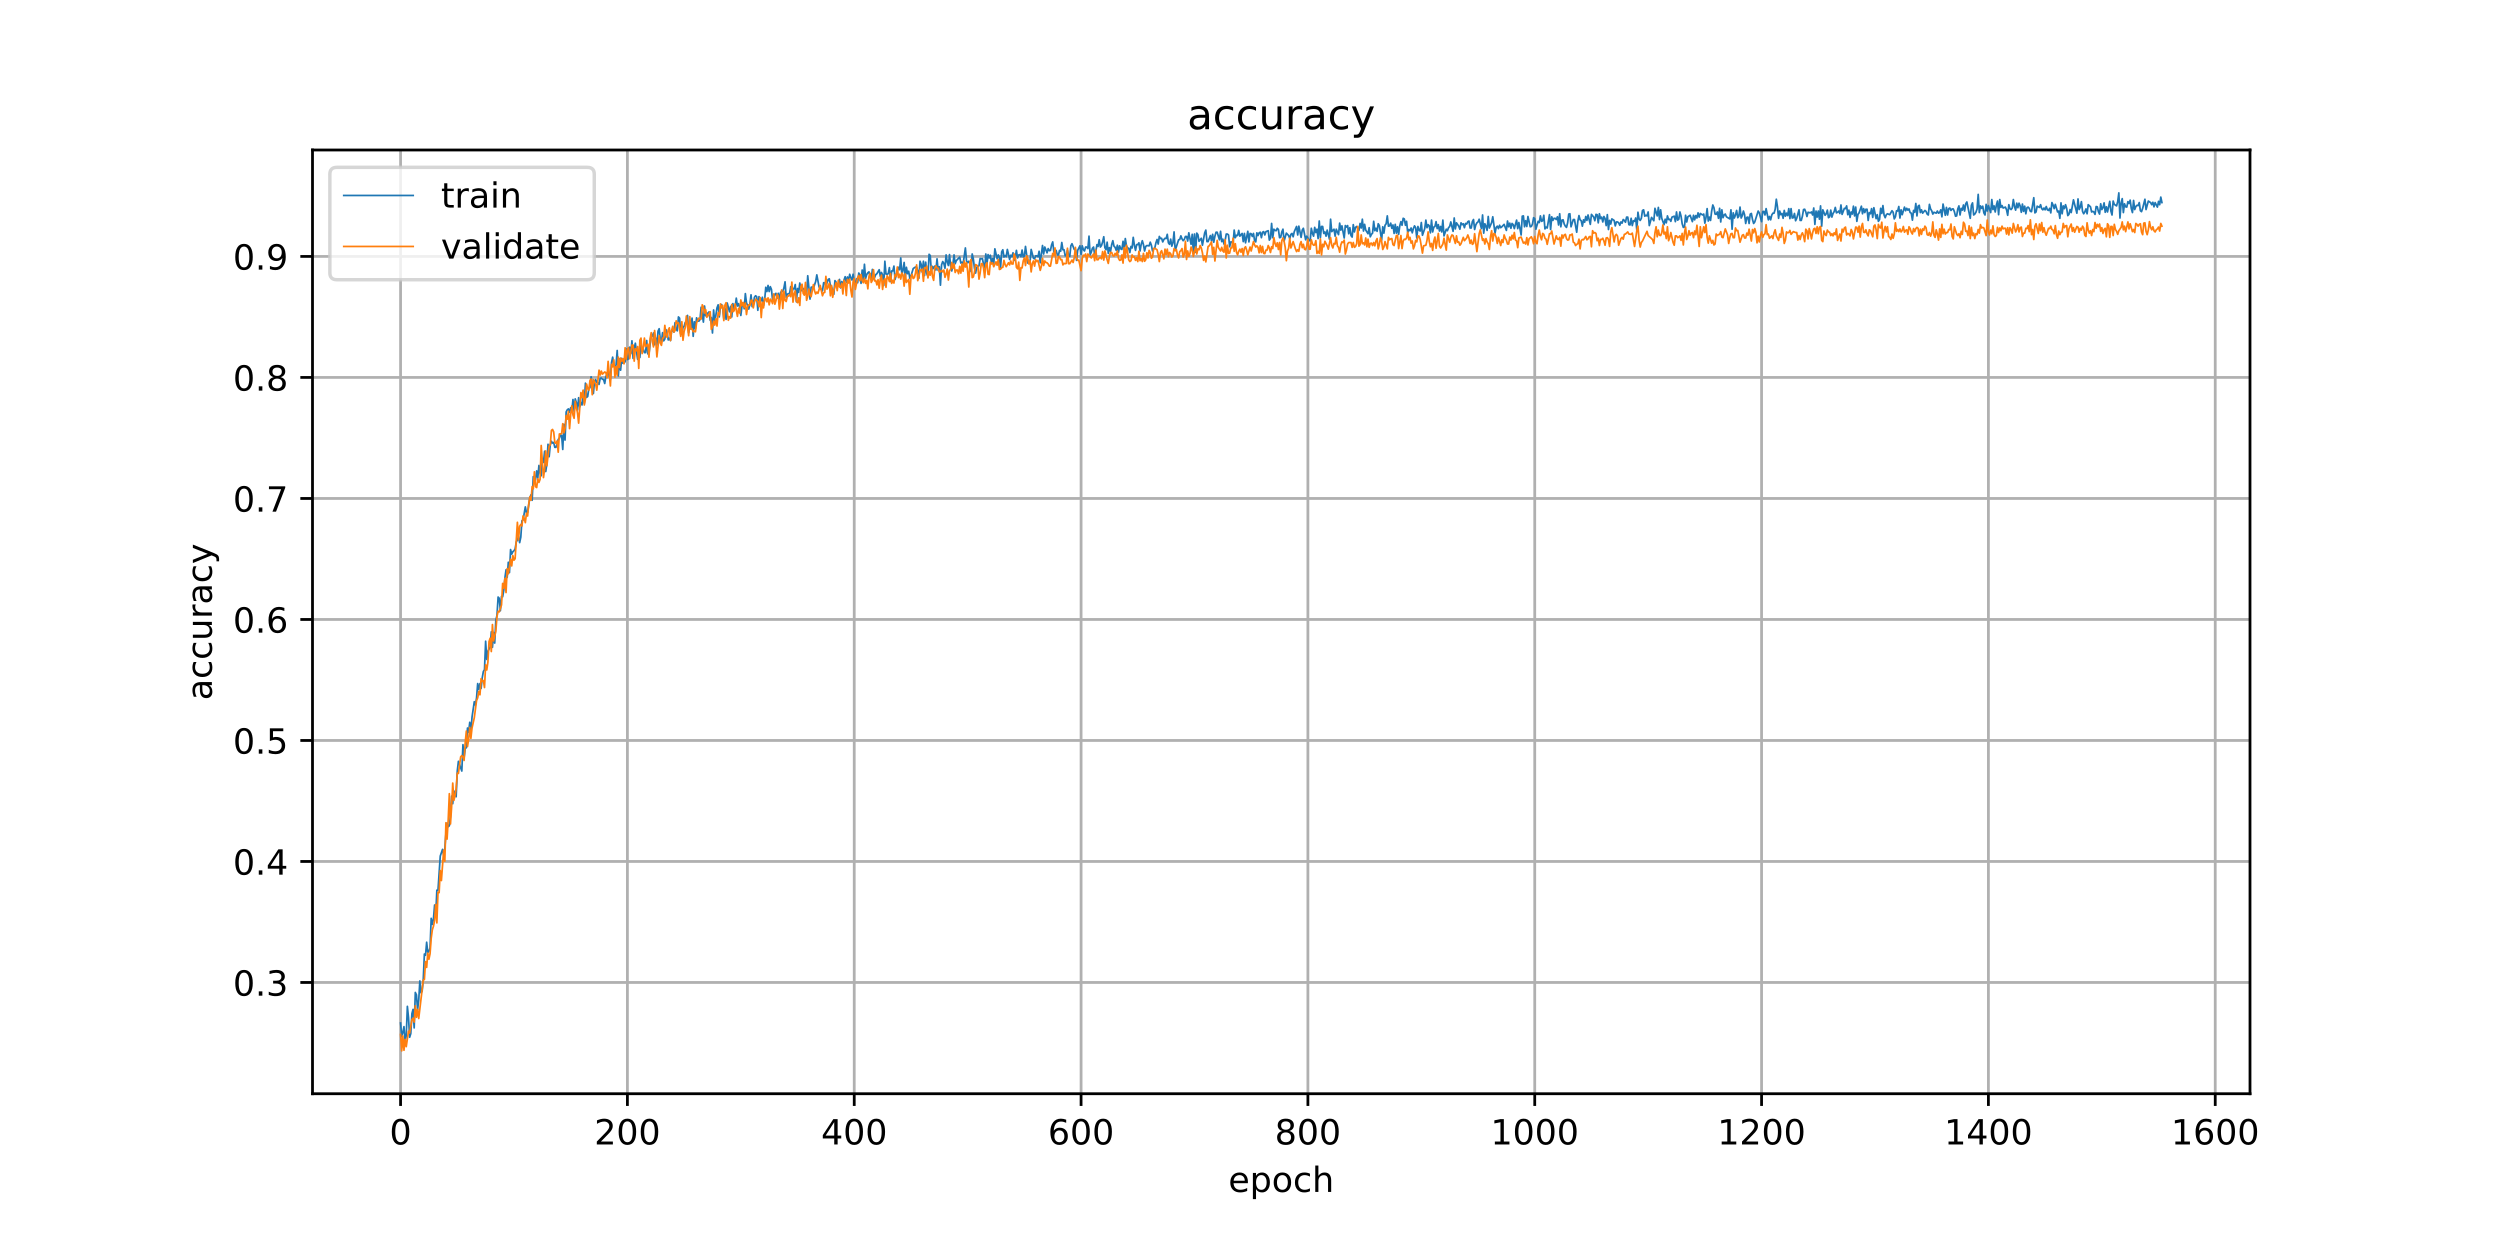 <?xml version="1.0" encoding="utf-8" standalone="no"?>
<!DOCTYPE svg PUBLIC "-//W3C//DTD SVG 1.1//EN"
  "http://www.w3.org/Graphics/SVG/1.1/DTD/svg11.dtd">
<!-- Created with matplotlib (https://matplotlib.org/) -->
<svg height="360pt" version="1.1" viewBox="0 0 720 360" width="720pt" xmlns="http://www.w3.org/2000/svg" xmlns:xlink="http://www.w3.org/1999/xlink">
 <defs>
  <style type="text/css">
*{stroke-linecap:butt;stroke-linejoin:round;}
  </style>
 </defs>
 <g id="figure_1">
  <g id="patch_1">
   <path d="M 0 360 
L 720 360 
L 720 0 
L 0 0 
z
" style="fill:#ffffff;"/>
  </g>
  <g id="axes_1">
   <g id="patch_2">
    <path d="M 90 315 
L 648 315 
L 648 43.2 
L 90 43.2 
z
" style="fill:#ffffff;"/>
   </g>
   <g id="matplotlib.axis_1">
    <g id="xtick_1">
     <g id="line2d_1">
      <path clip-path="url(#p70f997fa32)" d="M 115.364 315 
L 115.364 43.2 
" style="fill:none;stroke:#b0b0b0;stroke-linecap:square;stroke-width:0.8;"/>
     </g>
     <g id="line2d_2">
      <defs>
       <path d="M 0 0 
L 0 3.5 
" id="ma3e62e872c" style="stroke:#000000;stroke-width:0.8;"/>
      </defs>
      <g>
       <use style="stroke:#000000;stroke-width:0.8;" x="115.364" xlink:href="#ma3e62e872c" y="315"/>
      </g>
     </g>
     <g id="text_1">
      <!-- 0 -->
      <defs>
       <path d="M 31.781 66.406 
Q 24.172 66.406 20.328 58.906 
Q 16.5 51.422 16.5 36.375 
Q 16.5 21.391 20.328 13.891 
Q 24.172 6.391 31.781 6.391 
Q 39.453 6.391 43.281 13.891 
Q 47.125 21.391 47.125 36.375 
Q 47.125 51.422 43.281 58.906 
Q 39.453 66.406 31.781 66.406 
z
M 31.781 74.219 
Q 44.047 74.219 50.516 64.516 
Q 56.984 54.828 56.984 36.375 
Q 56.984 17.969 50.516 8.266 
Q 44.047 -1.422 31.781 -1.422 
Q 19.531 -1.422 13.062 8.266 
Q 6.594 17.969 6.594 36.375 
Q 6.594 54.828 13.062 64.516 
Q 19.531 74.219 31.781 74.219 
z
" id="DejaVuSans-48"/>
      </defs>
      <g transform="translate(112.182 329.598)scale(0.1 -0.1)">
       <use xlink:href="#DejaVuSans-48"/>
      </g>
     </g>
    </g>
    <g id="xtick_2">
     <g id="line2d_3">
      <path clip-path="url(#p70f997fa32)" d="M 180.692 315 
L 180.692 43.2 
" style="fill:none;stroke:#b0b0b0;stroke-linecap:square;stroke-width:0.8;"/>
     </g>
     <g id="line2d_4">
      <g>
       <use style="stroke:#000000;stroke-width:0.8;" x="180.692" xlink:href="#ma3e62e872c" y="315"/>
      </g>
     </g>
     <g id="text_2">
      <!-- 200 -->
      <defs>
       <path d="M 19.188 8.297 
L 53.609 8.297 
L 53.609 0 
L 7.328 0 
L 7.328 8.297 
Q 12.938 14.109 22.625 23.891 
Q 32.328 33.688 34.812 36.531 
Q 39.547 41.844 41.422 45.531 
Q 43.312 49.219 43.312 52.781 
Q 43.312 58.594 39.234 62.25 
Q 35.156 65.922 28.609 65.922 
Q 23.969 65.922 18.812 64.312 
Q 13.672 62.703 7.812 59.422 
L 7.812 69.391 
Q 13.766 71.781 18.938 73 
Q 24.125 74.219 28.422 74.219 
Q 39.75 74.219 46.484 68.547 
Q 53.219 62.891 53.219 53.422 
Q 53.219 48.922 51.531 44.891 
Q 49.859 40.875 45.406 35.406 
Q 44.188 33.984 37.641 27.219 
Q 31.109 20.453 19.188 8.297 
z
" id="DejaVuSans-50"/>
      </defs>
      <g transform="translate(171.148 329.598)scale(0.1 -0.1)">
       <use xlink:href="#DejaVuSans-50"/>
       <use x="63.623" xlink:href="#DejaVuSans-48"/>
       <use x="127.246" xlink:href="#DejaVuSans-48"/>
      </g>
     </g>
    </g>
    <g id="xtick_3">
     <g id="line2d_5">
      <path clip-path="url(#p70f997fa32)" d="M 246.02 315 
L 246.02 43.2 
" style="fill:none;stroke:#b0b0b0;stroke-linecap:square;stroke-width:0.8;"/>
     </g>
     <g id="line2d_6">
      <g>
       <use style="stroke:#000000;stroke-width:0.8;" x="246.02" xlink:href="#ma3e62e872c" y="315"/>
      </g>
     </g>
     <g id="text_3">
      <!-- 400 -->
      <defs>
       <path d="M 37.797 64.312 
L 12.891 25.391 
L 37.797 25.391 
z
M 35.203 72.906 
L 47.609 72.906 
L 47.609 25.391 
L 58.016 25.391 
L 58.016 17.188 
L 47.609 17.188 
L 47.609 0 
L 37.797 0 
L 37.797 17.188 
L 4.891 17.188 
L 4.891 26.703 
z
" id="DejaVuSans-52"/>
      </defs>
      <g transform="translate(236.476 329.598)scale(0.1 -0.1)">
       <use xlink:href="#DejaVuSans-52"/>
       <use x="63.623" xlink:href="#DejaVuSans-48"/>
       <use x="127.246" xlink:href="#DejaVuSans-48"/>
      </g>
     </g>
    </g>
    <g id="xtick_4">
     <g id="line2d_7">
      <path clip-path="url(#p70f997fa32)" d="M 311.348 315 
L 311.348 43.2 
" style="fill:none;stroke:#b0b0b0;stroke-linecap:square;stroke-width:0.8;"/>
     </g>
     <g id="line2d_8">
      <g>
       <use style="stroke:#000000;stroke-width:0.8;" x="311.348" xlink:href="#ma3e62e872c" y="315"/>
      </g>
     </g>
     <g id="text_4">
      <!-- 600 -->
      <defs>
       <path d="M 33.016 40.375 
Q 26.375 40.375 22.484 35.828 
Q 18.609 31.297 18.609 23.391 
Q 18.609 15.531 22.484 10.953 
Q 26.375 6.391 33.016 6.391 
Q 39.656 6.391 43.531 10.953 
Q 47.406 15.531 47.406 23.391 
Q 47.406 31.297 43.531 35.828 
Q 39.656 40.375 33.016 40.375 
z
M 52.594 71.297 
L 52.594 62.312 
Q 48.875 64.062 45.094 64.984 
Q 41.312 65.922 37.594 65.922 
Q 27.828 65.922 22.672 59.328 
Q 17.531 52.734 16.797 39.406 
Q 19.672 43.656 24.016 45.922 
Q 28.375 48.188 33.594 48.188 
Q 44.578 48.188 50.953 41.516 
Q 57.328 34.859 57.328 23.391 
Q 57.328 12.156 50.688 5.359 
Q 44.047 -1.422 33.016 -1.422 
Q 20.359 -1.422 13.672 8.266 
Q 6.984 17.969 6.984 36.375 
Q 6.984 53.656 15.188 63.938 
Q 23.391 74.219 37.203 74.219 
Q 40.922 74.219 44.703 73.484 
Q 48.484 72.75 52.594 71.297 
z
" id="DejaVuSans-54"/>
      </defs>
      <g transform="translate(301.804 329.598)scale(0.1 -0.1)">
       <use xlink:href="#DejaVuSans-54"/>
       <use x="63.623" xlink:href="#DejaVuSans-48"/>
       <use x="127.246" xlink:href="#DejaVuSans-48"/>
      </g>
     </g>
    </g>
    <g id="xtick_5">
     <g id="line2d_9">
      <path clip-path="url(#p70f997fa32)" d="M 376.676 315 
L 376.676 43.2 
" style="fill:none;stroke:#b0b0b0;stroke-linecap:square;stroke-width:0.8;"/>
     </g>
     <g id="line2d_10">
      <g>
       <use style="stroke:#000000;stroke-width:0.8;" x="376.676" xlink:href="#ma3e62e872c" y="315"/>
      </g>
     </g>
     <g id="text_5">
      <!-- 800 -->
      <defs>
       <path d="M 31.781 34.625 
Q 24.75 34.625 20.719 30.859 
Q 16.703 27.094 16.703 20.516 
Q 16.703 13.922 20.719 10.156 
Q 24.75 6.391 31.781 6.391 
Q 38.812 6.391 42.859 10.172 
Q 46.922 13.969 46.922 20.516 
Q 46.922 27.094 42.891 30.859 
Q 38.875 34.625 31.781 34.625 
z
M 21.922 38.812 
Q 15.578 40.375 12.031 44.719 
Q 8.5 49.078 8.5 55.328 
Q 8.5 64.062 14.719 69.141 
Q 20.953 74.219 31.781 74.219 
Q 42.672 74.219 48.875 69.141 
Q 55.078 64.062 55.078 55.328 
Q 55.078 49.078 51.531 44.719 
Q 48 40.375 41.703 38.812 
Q 48.828 37.156 52.797 32.312 
Q 56.781 27.484 56.781 20.516 
Q 56.781 9.906 50.312 4.234 
Q 43.844 -1.422 31.781 -1.422 
Q 19.734 -1.422 13.25 4.234 
Q 6.781 9.906 6.781 20.516 
Q 6.781 27.484 10.781 32.312 
Q 14.797 37.156 21.922 38.812 
z
M 18.312 54.391 
Q 18.312 48.734 21.844 45.562 
Q 25.391 42.391 31.781 42.391 
Q 38.141 42.391 41.719 45.562 
Q 45.312 48.734 45.312 54.391 
Q 45.312 60.062 41.719 63.234 
Q 38.141 66.406 31.781 66.406 
Q 25.391 66.406 21.844 63.234 
Q 18.312 60.062 18.312 54.391 
z
" id="DejaVuSans-56"/>
      </defs>
      <g transform="translate(367.132 329.598)scale(0.1 -0.1)">
       <use xlink:href="#DejaVuSans-56"/>
       <use x="63.623" xlink:href="#DejaVuSans-48"/>
       <use x="127.246" xlink:href="#DejaVuSans-48"/>
      </g>
     </g>
    </g>
    <g id="xtick_6">
     <g id="line2d_11">
      <path clip-path="url(#p70f997fa32)" d="M 442.004 315 
L 442.004 43.2 
" style="fill:none;stroke:#b0b0b0;stroke-linecap:square;stroke-width:0.8;"/>
     </g>
     <g id="line2d_12">
      <g>
       <use style="stroke:#000000;stroke-width:0.8;" x="442.004" xlink:href="#ma3e62e872c" y="315"/>
      </g>
     </g>
     <g id="text_6">
      <!-- 1000 -->
      <defs>
       <path d="M 12.406 8.297 
L 28.516 8.297 
L 28.516 63.922 
L 10.984 60.406 
L 10.984 69.391 
L 28.422 72.906 
L 38.281 72.906 
L 38.281 8.297 
L 54.391 8.297 
L 54.391 0 
L 12.406 0 
z
" id="DejaVuSans-49"/>
      </defs>
      <g transform="translate(429.279 329.598)scale(0.1 -0.1)">
       <use xlink:href="#DejaVuSans-49"/>
       <use x="63.623" xlink:href="#DejaVuSans-48"/>
       <use x="127.246" xlink:href="#DejaVuSans-48"/>
       <use x="190.869" xlink:href="#DejaVuSans-48"/>
      </g>
     </g>
    </g>
    <g id="xtick_7">
     <g id="line2d_13">
      <path clip-path="url(#p70f997fa32)" d="M 507.332 315 
L 507.332 43.2 
" style="fill:none;stroke:#b0b0b0;stroke-linecap:square;stroke-width:0.8;"/>
     </g>
     <g id="line2d_14">
      <g>
       <use style="stroke:#000000;stroke-width:0.8;" x="507.332" xlink:href="#ma3e62e872c" y="315"/>
      </g>
     </g>
     <g id="text_7">
      <!-- 1200 -->
      <g transform="translate(494.607 329.598)scale(0.1 -0.1)">
       <use xlink:href="#DejaVuSans-49"/>
       <use x="63.623" xlink:href="#DejaVuSans-50"/>
       <use x="127.246" xlink:href="#DejaVuSans-48"/>
       <use x="190.869" xlink:href="#DejaVuSans-48"/>
      </g>
     </g>
    </g>
    <g id="xtick_8">
     <g id="line2d_15">
      <path clip-path="url(#p70f997fa32)" d="M 572.66 315 
L 572.66 43.2 
" style="fill:none;stroke:#b0b0b0;stroke-linecap:square;stroke-width:0.8;"/>
     </g>
     <g id="line2d_16">
      <g>
       <use style="stroke:#000000;stroke-width:0.8;" x="572.66" xlink:href="#ma3e62e872c" y="315"/>
      </g>
     </g>
     <g id="text_8">
      <!-- 1400 -->
      <g transform="translate(559.935 329.598)scale(0.1 -0.1)">
       <use xlink:href="#DejaVuSans-49"/>
       <use x="63.623" xlink:href="#DejaVuSans-52"/>
       <use x="127.246" xlink:href="#DejaVuSans-48"/>
       <use x="190.869" xlink:href="#DejaVuSans-48"/>
      </g>
     </g>
    </g>
    <g id="xtick_9">
     <g id="line2d_17">
      <path clip-path="url(#p70f997fa32)" d="M 637.988 315 
L 637.988 43.2 
" style="fill:none;stroke:#b0b0b0;stroke-linecap:square;stroke-width:0.8;"/>
     </g>
     <g id="line2d_18">
      <g>
       <use style="stroke:#000000;stroke-width:0.8;" x="637.988" xlink:href="#ma3e62e872c" y="315"/>
      </g>
     </g>
     <g id="text_9">
      <!-- 1600 -->
      <g transform="translate(625.263 329.598)scale(0.1 -0.1)">
       <use xlink:href="#DejaVuSans-49"/>
       <use x="63.623" xlink:href="#DejaVuSans-54"/>
       <use x="127.246" xlink:href="#DejaVuSans-48"/>
       <use x="190.869" xlink:href="#DejaVuSans-48"/>
      </g>
     </g>
    </g>
    <g id="text_10">
     <!-- epoch -->
     <defs>
      <path d="M 56.203 29.594 
L 56.203 25.203 
L 14.891 25.203 
Q 15.484 15.922 20.484 11.062 
Q 25.484 6.203 34.422 6.203 
Q 39.594 6.203 44.453 7.469 
Q 49.312 8.734 54.109 11.281 
L 54.109 2.781 
Q 49.266 0.734 44.188 -0.344 
Q 39.109 -1.422 33.891 -1.422 
Q 20.797 -1.422 13.156 6.188 
Q 5.516 13.812 5.516 26.812 
Q 5.516 40.234 12.766 48.109 
Q 20.016 56 32.328 56 
Q 43.359 56 49.781 48.891 
Q 56.203 41.797 56.203 29.594 
z
M 47.219 32.234 
Q 47.125 39.594 43.094 43.984 
Q 39.062 48.391 32.422 48.391 
Q 24.906 48.391 20.391 44.141 
Q 15.875 39.891 15.188 32.172 
z
" id="DejaVuSans-101"/>
      <path d="M 18.109 8.203 
L 18.109 -20.797 
L 9.078 -20.797 
L 9.078 54.688 
L 18.109 54.688 
L 18.109 46.391 
Q 20.953 51.266 25.266 53.625 
Q 29.594 56 35.594 56 
Q 45.562 56 51.781 48.094 
Q 58.016 40.188 58.016 27.297 
Q 58.016 14.406 51.781 6.484 
Q 45.562 -1.422 35.594 -1.422 
Q 29.594 -1.422 25.266 0.953 
Q 20.953 3.328 18.109 8.203 
z
M 48.688 27.297 
Q 48.688 37.203 44.609 42.844 
Q 40.531 48.484 33.406 48.484 
Q 26.266 48.484 22.188 42.844 
Q 18.109 37.203 18.109 27.297 
Q 18.109 17.391 22.188 11.75 
Q 26.266 6.109 33.406 6.109 
Q 40.531 6.109 44.609 11.75 
Q 48.688 17.391 48.688 27.297 
z
" id="DejaVuSans-112"/>
      <path d="M 30.609 48.391 
Q 23.391 48.391 19.188 42.75 
Q 14.984 37.109 14.984 27.297 
Q 14.984 17.484 19.156 11.844 
Q 23.344 6.203 30.609 6.203 
Q 37.797 6.203 41.984 11.859 
Q 46.188 17.531 46.188 27.297 
Q 46.188 37.016 41.984 42.703 
Q 37.797 48.391 30.609 48.391 
z
M 30.609 56 
Q 42.328 56 49.016 48.375 
Q 55.719 40.766 55.719 27.297 
Q 55.719 13.875 49.016 6.219 
Q 42.328 -1.422 30.609 -1.422 
Q 18.844 -1.422 12.172 6.219 
Q 5.516 13.875 5.516 27.297 
Q 5.516 40.766 12.172 48.375 
Q 18.844 56 30.609 56 
z
" id="DejaVuSans-111"/>
      <path d="M 48.781 52.594 
L 48.781 44.188 
Q 44.969 46.297 41.141 47.344 
Q 37.312 48.391 33.406 48.391 
Q 24.656 48.391 19.812 42.844 
Q 14.984 37.312 14.984 27.297 
Q 14.984 17.281 19.812 11.734 
Q 24.656 6.203 33.406 6.203 
Q 37.312 6.203 41.141 7.25 
Q 44.969 8.297 48.781 10.406 
L 48.781 2.094 
Q 45.016 0.344 40.984 -0.531 
Q 36.969 -1.422 32.422 -1.422 
Q 20.062 -1.422 12.781 6.344 
Q 5.516 14.109 5.516 27.297 
Q 5.516 40.672 12.859 48.328 
Q 20.219 56 33.016 56 
Q 37.156 56 41.109 55.141 
Q 45.062 54.297 48.781 52.594 
z
" id="DejaVuSans-99"/>
      <path d="M 54.891 33.016 
L 54.891 0 
L 45.906 0 
L 45.906 32.719 
Q 45.906 40.484 42.875 44.328 
Q 39.844 48.188 33.797 48.188 
Q 26.516 48.188 22.312 43.547 
Q 18.109 38.922 18.109 30.906 
L 18.109 0 
L 9.078 0 
L 9.078 75.984 
L 18.109 75.984 
L 18.109 46.188 
Q 21.344 51.125 25.703 53.562 
Q 30.078 56 35.797 56 
Q 45.219 56 50.047 50.172 
Q 54.891 44.344 54.891 33.016 
z
" id="DejaVuSans-104"/>
     </defs>
     <g transform="translate(353.772 343.277)scale(0.1 -0.1)">
      <use xlink:href="#DejaVuSans-101"/>
      <use x="61.523" xlink:href="#DejaVuSans-112"/>
      <use x="125" xlink:href="#DejaVuSans-111"/>
      <use x="186.182" xlink:href="#DejaVuSans-99"/>
      <use x="241.162" xlink:href="#DejaVuSans-104"/>
     </g>
    </g>
   </g>
   <g id="matplotlib.axis_2">
    <g id="ytick_1">
     <g id="line2d_19">
      <path clip-path="url(#p70f997fa32)" d="M 90 282.955 
L 648 282.955 
" style="fill:none;stroke:#b0b0b0;stroke-linecap:square;stroke-width:0.8;"/>
     </g>
     <g id="line2d_20">
      <defs>
       <path d="M 0 0 
L -3.5 0 
" id="m1cdbac31b0" style="stroke:#000000;stroke-width:0.8;"/>
      </defs>
      <g>
       <use style="stroke:#000000;stroke-width:0.8;" x="90" xlink:href="#m1cdbac31b0" y="282.955"/>
      </g>
     </g>
     <g id="text_11">
      <!-- 0.3 -->
      <defs>
       <path d="M 10.688 12.406 
L 21 12.406 
L 21 0 
L 10.688 0 
z
" id="DejaVuSans-46"/>
       <path d="M 40.578 39.312 
Q 47.656 37.797 51.625 33 
Q 55.609 28.219 55.609 21.188 
Q 55.609 10.406 48.188 4.484 
Q 40.766 -1.422 27.094 -1.422 
Q 22.516 -1.422 17.656 -0.516 
Q 12.797 0.391 7.625 2.203 
L 7.625 11.719 
Q 11.719 9.328 16.594 8.109 
Q 21.484 6.891 26.812 6.891 
Q 36.078 6.891 40.938 10.547 
Q 45.797 14.203 45.797 21.188 
Q 45.797 27.641 41.281 31.266 
Q 36.766 34.906 28.719 34.906 
L 20.219 34.906 
L 20.219 43.016 
L 29.109 43.016 
Q 36.375 43.016 40.234 45.922 
Q 44.094 48.828 44.094 54.297 
Q 44.094 59.906 40.109 62.906 
Q 36.141 65.922 28.719 65.922 
Q 24.656 65.922 20.016 65.031 
Q 15.375 64.156 9.812 62.312 
L 9.812 71.094 
Q 15.438 72.656 20.344 73.438 
Q 25.25 74.219 29.594 74.219 
Q 40.828 74.219 47.359 69.109 
Q 53.906 64.016 53.906 55.328 
Q 53.906 49.266 50.438 45.094 
Q 46.969 40.922 40.578 39.312 
z
" id="DejaVuSans-51"/>
      </defs>
      <g transform="translate(67.097 286.754)scale(0.1 -0.1)">
       <use xlink:href="#DejaVuSans-48"/>
       <use x="63.623" xlink:href="#DejaVuSans-46"/>
       <use x="95.41" xlink:href="#DejaVuSans-51"/>
      </g>
     </g>
    </g>
    <g id="ytick_2">
     <g id="line2d_21">
      <path clip-path="url(#p70f997fa32)" d="M 90 248.104 
L 648 248.104 
" style="fill:none;stroke:#b0b0b0;stroke-linecap:square;stroke-width:0.8;"/>
     </g>
     <g id="line2d_22">
      <g>
       <use style="stroke:#000000;stroke-width:0.8;" x="90" xlink:href="#m1cdbac31b0" y="248.104"/>
      </g>
     </g>
     <g id="text_12">
      <!-- 0.4 -->
      <g transform="translate(67.097 251.903)scale(0.1 -0.1)">
       <use xlink:href="#DejaVuSans-48"/>
       <use x="63.623" xlink:href="#DejaVuSans-46"/>
       <use x="95.41" xlink:href="#DejaVuSans-52"/>
      </g>
     </g>
    </g>
    <g id="ytick_3">
     <g id="line2d_23">
      <path clip-path="url(#p70f997fa32)" d="M 90 213.254 
L 648 213.254 
" style="fill:none;stroke:#b0b0b0;stroke-linecap:square;stroke-width:0.8;"/>
     </g>
     <g id="line2d_24">
      <g>
       <use style="stroke:#000000;stroke-width:0.8;" x="90" xlink:href="#m1cdbac31b0" y="213.254"/>
      </g>
     </g>
     <g id="text_13">
      <!-- 0.5 -->
      <defs>
       <path d="M 10.797 72.906 
L 49.516 72.906 
L 49.516 64.594 
L 19.828 64.594 
L 19.828 46.734 
Q 21.969 47.469 24.109 47.828 
Q 26.266 48.188 28.422 48.188 
Q 40.625 48.188 47.75 41.5 
Q 54.891 34.812 54.891 23.391 
Q 54.891 11.625 47.562 5.094 
Q 40.234 -1.422 26.906 -1.422 
Q 22.312 -1.422 17.547 -0.641 
Q 12.797 0.141 7.719 1.703 
L 7.719 11.625 
Q 12.109 9.234 16.797 8.062 
Q 21.484 6.891 26.703 6.891 
Q 35.156 6.891 40.078 11.328 
Q 45.016 15.766 45.016 23.391 
Q 45.016 31 40.078 35.438 
Q 35.156 39.891 26.703 39.891 
Q 22.75 39.891 18.812 39.016 
Q 14.891 38.141 10.797 36.281 
z
" id="DejaVuSans-53"/>
      </defs>
      <g transform="translate(67.097 217.053)scale(0.1 -0.1)">
       <use xlink:href="#DejaVuSans-48"/>
       <use x="63.623" xlink:href="#DejaVuSans-46"/>
       <use x="95.41" xlink:href="#DejaVuSans-53"/>
      </g>
     </g>
    </g>
    <g id="ytick_4">
     <g id="line2d_25">
      <path clip-path="url(#p70f997fa32)" d="M 90 178.403 
L 648 178.403 
" style="fill:none;stroke:#b0b0b0;stroke-linecap:square;stroke-width:0.8;"/>
     </g>
     <g id="line2d_26">
      <g>
       <use style="stroke:#000000;stroke-width:0.8;" x="90" xlink:href="#m1cdbac31b0" y="178.403"/>
      </g>
     </g>
     <g id="text_14">
      <!-- 0.6 -->
      <g transform="translate(67.097 182.202)scale(0.1 -0.1)">
       <use xlink:href="#DejaVuSans-48"/>
       <use x="63.623" xlink:href="#DejaVuSans-46"/>
       <use x="95.41" xlink:href="#DejaVuSans-54"/>
      </g>
     </g>
    </g>
    <g id="ytick_5">
     <g id="line2d_27">
      <path clip-path="url(#p70f997fa32)" d="M 90 143.552 
L 648 143.552 
" style="fill:none;stroke:#b0b0b0;stroke-linecap:square;stroke-width:0.8;"/>
     </g>
     <g id="line2d_28">
      <g>
       <use style="stroke:#000000;stroke-width:0.8;" x="90" xlink:href="#m1cdbac31b0" y="143.552"/>
      </g>
     </g>
     <g id="text_15">
      <!-- 0.7 -->
      <defs>
       <path d="M 8.203 72.906 
L 55.078 72.906 
L 55.078 68.703 
L 28.609 0 
L 18.312 0 
L 43.219 64.594 
L 8.203 64.594 
z
" id="DejaVuSans-55"/>
      </defs>
      <g transform="translate(67.097 147.352)scale(0.1 -0.1)">
       <use xlink:href="#DejaVuSans-48"/>
       <use x="63.623" xlink:href="#DejaVuSans-46"/>
       <use x="95.41" xlink:href="#DejaVuSans-55"/>
      </g>
     </g>
    </g>
    <g id="ytick_6">
     <g id="line2d_29">
      <path clip-path="url(#p70f997fa32)" d="M 90 108.702 
L 648 108.702 
" style="fill:none;stroke:#b0b0b0;stroke-linecap:square;stroke-width:0.8;"/>
     </g>
     <g id="line2d_30">
      <g>
       <use style="stroke:#000000;stroke-width:0.8;" x="90" xlink:href="#m1cdbac31b0" y="108.702"/>
      </g>
     </g>
     <g id="text_16">
      <!-- 0.8 -->
      <g transform="translate(67.097 112.501)scale(0.1 -0.1)">
       <use xlink:href="#DejaVuSans-48"/>
       <use x="63.623" xlink:href="#DejaVuSans-46"/>
       <use x="95.41" xlink:href="#DejaVuSans-56"/>
      </g>
     </g>
    </g>
    <g id="ytick_7">
     <g id="line2d_31">
      <path clip-path="url(#p70f997fa32)" d="M 90 73.851 
L 648 73.851 
" style="fill:none;stroke:#b0b0b0;stroke-linecap:square;stroke-width:0.8;"/>
     </g>
     <g id="line2d_32">
      <g>
       <use style="stroke:#000000;stroke-width:0.8;" x="90" xlink:href="#m1cdbac31b0" y="73.851"/>
      </g>
     </g>
     <g id="text_17">
      <!-- 0.9 -->
      <defs>
       <path d="M 10.984 1.516 
L 10.984 10.5 
Q 14.703 8.734 18.5 7.812 
Q 22.312 6.891 25.984 6.891 
Q 35.75 6.891 40.891 13.453 
Q 46.047 20.016 46.781 33.406 
Q 43.953 29.203 39.594 26.953 
Q 35.25 24.703 29.984 24.703 
Q 19.047 24.703 12.672 31.312 
Q 6.297 37.938 6.297 49.422 
Q 6.297 60.641 12.938 67.422 
Q 19.578 74.219 30.609 74.219 
Q 43.266 74.219 49.922 64.516 
Q 56.594 54.828 56.594 36.375 
Q 56.594 19.141 48.406 8.859 
Q 40.234 -1.422 26.422 -1.422 
Q 22.703 -1.422 18.891 -0.688 
Q 15.094 0.047 10.984 1.516 
z
M 30.609 32.422 
Q 37.25 32.422 41.125 36.953 
Q 45.016 41.5 45.016 49.422 
Q 45.016 57.281 41.125 61.844 
Q 37.25 66.406 30.609 66.406 
Q 23.969 66.406 20.094 61.844 
Q 16.219 57.281 16.219 49.422 
Q 16.219 41.5 20.094 36.953 
Q 23.969 32.422 30.609 32.422 
z
" id="DejaVuSans-57"/>
      </defs>
      <g transform="translate(67.097 77.65)scale(0.1 -0.1)">
       <use xlink:href="#DejaVuSans-48"/>
       <use x="63.623" xlink:href="#DejaVuSans-46"/>
       <use x="95.41" xlink:href="#DejaVuSans-57"/>
      </g>
     </g>
    </g>
    <g id="text_18">
     <!-- accuracy -->
     <defs>
      <path d="M 34.281 27.484 
Q 23.391 27.484 19.188 25 
Q 14.984 22.516 14.984 16.5 
Q 14.984 11.719 18.141 8.906 
Q 21.297 6.109 26.703 6.109 
Q 34.188 6.109 38.703 11.406 
Q 43.219 16.703 43.219 25.484 
L 43.219 27.484 
z
M 52.203 31.203 
L 52.203 0 
L 43.219 0 
L 43.219 8.297 
Q 40.141 3.328 35.547 0.953 
Q 30.953 -1.422 24.312 -1.422 
Q 15.922 -1.422 10.953 3.297 
Q 6 8.016 6 15.922 
Q 6 25.141 12.172 29.828 
Q 18.359 34.516 30.609 34.516 
L 43.219 34.516 
L 43.219 35.406 
Q 43.219 41.609 39.141 45 
Q 35.062 48.391 27.688 48.391 
Q 23 48.391 18.547 47.266 
Q 14.109 46.141 10.016 43.891 
L 10.016 52.203 
Q 14.938 54.109 19.578 55.047 
Q 24.219 56 28.609 56 
Q 40.484 56 46.344 49.844 
Q 52.203 43.703 52.203 31.203 
z
" id="DejaVuSans-97"/>
      <path d="M 8.5 21.578 
L 8.5 54.688 
L 17.484 54.688 
L 17.484 21.922 
Q 17.484 14.156 20.5 10.266 
Q 23.531 6.391 29.594 6.391 
Q 36.859 6.391 41.078 11.031 
Q 45.312 15.672 45.312 23.688 
L 45.312 54.688 
L 54.297 54.688 
L 54.297 0 
L 45.312 0 
L 45.312 8.406 
Q 42.047 3.422 37.719 1 
Q 33.406 -1.422 27.688 -1.422 
Q 18.266 -1.422 13.375 4.438 
Q 8.5 10.297 8.5 21.578 
z
M 31.109 56 
z
" id="DejaVuSans-117"/>
      <path d="M 41.109 46.297 
Q 39.594 47.172 37.812 47.578 
Q 36.031 48 33.891 48 
Q 26.266 48 22.188 43.047 
Q 18.109 38.094 18.109 28.812 
L 18.109 0 
L 9.078 0 
L 9.078 54.688 
L 18.109 54.688 
L 18.109 46.188 
Q 20.953 51.172 25.484 53.578 
Q 30.031 56 36.531 56 
Q 37.453 56 38.578 55.875 
Q 39.703 55.766 41.062 55.516 
z
" id="DejaVuSans-114"/>
      <path d="M 32.172 -5.078 
Q 28.375 -14.844 24.75 -17.812 
Q 21.141 -20.797 15.094 -20.797 
L 7.906 -20.797 
L 7.906 -13.281 
L 13.188 -13.281 
Q 16.891 -13.281 18.938 -11.516 
Q 21 -9.766 23.484 -3.219 
L 25.094 0.875 
L 2.984 54.688 
L 12.5 54.688 
L 29.594 11.922 
L 46.688 54.688 
L 56.203 54.688 
z
" id="DejaVuSans-121"/>
     </defs>
     <g transform="translate(61.017 201.659)rotate(-90)scale(0.1 -0.1)">
      <use xlink:href="#DejaVuSans-97"/>
      <use x="61.279" xlink:href="#DejaVuSans-99"/>
      <use x="116.26" xlink:href="#DejaVuSans-99"/>
      <use x="171.24" xlink:href="#DejaVuSans-117"/>
      <use x="234.619" xlink:href="#DejaVuSans-114"/>
      <use x="275.732" xlink:href="#DejaVuSans-97"/>
      <use x="337.012" xlink:href="#DejaVuSans-99"/>
      <use x="391.992" xlink:href="#DejaVuSans-121"/>
     </g>
    </g>
   </g>
   <g id="line2d_33">
    <path clip-path="url(#p70f997fa32)" d="M 115.364 294.63 
L 115.69 298.463 
L 116.017 297.331 
L 116.344 295.675 
L 116.67 299.945 
L 116.997 298.289 
L 117.323 289.838 
L 117.65 293.062 
L 117.977 298.725 
L 118.303 297.679 
L 118.63 291.929 
L 118.957 290.709 
L 119.283 296.024 
L 119.61 285.83 
L 119.937 286.527 
L 120.263 290.796 
L 120.59 288.095 
L 120.917 282.519 
L 121.243 285.917 
L 121.57 285.482 
L 121.896 282.171 
L 122.223 274.765 
L 122.55 275.113 
L 122.876 271.367 
L 123.203 274.329 
L 123.53 273.981 
L 123.856 273.022 
L 124.183 264.484 
L 124.51 266.227 
L 124.836 264.658 
L 125.163 260.65 
L 125.489 263.526 
L 125.816 256.381 
L 126.143 256.381 
L 126.796 246.536 
L 127.449 244.619 
L 127.776 246.187 
L 128.103 244.532 
L 128.429 240.001 
L 128.756 237.039 
L 129.083 238.085 
L 129.409 237.823 
L 129.736 234.948 
L 130.062 229.285 
L 130.389 231.463 
L 130.716 227.804 
L 131.369 229.459 
L 131.696 222.053 
L 132.022 219.265 
L 133.002 222.053 
L 133.329 214.473 
L 133.656 218.22 
L 133.982 215.519 
L 134.309 215.345 
L 134.635 209.681 
L 134.962 210.901 
L 135.289 208.026 
L 135.615 210.988 
L 135.942 206.545 
L 136.595 202.101 
L 136.922 203.06 
L 137.249 200.969 
L 137.575 196.874 
L 137.902 198.616 
L 138.228 196.874 
L 138.555 198.268 
L 138.882 195.218 
L 139.208 193.389 
L 139.535 192.866 
L 139.862 184.676 
L 140.188 189.904 
L 140.515 187.551 
L 141.168 186.332 
L 141.495 181.975 
L 141.822 186.419 
L 142.148 182.149 
L 142.475 185.199 
L 142.801 178.577 
L 143.128 177.27 
L 143.455 171.956 
L 143.781 172.304 
L 144.108 175.876 
L 144.435 171.781 
L 144.761 171.868 
L 145.088 170.039 
L 145.415 166.38 
L 145.741 164.114 
L 146.068 166.292 
L 146.394 161.936 
L 146.721 164.898 
L 147.048 158.277 
L 147.374 159.584 
L 147.701 158.887 
L 148.028 158.625 
L 148.354 158.102 
L 148.681 156.099 
L 149.008 155.489 
L 149.334 154.53 
L 149.661 156.273 
L 149.988 154.705 
L 150.314 150 
L 150.641 149.738 
L 151.294 145.992 
L 151.621 147.647 
L 151.947 147.56 
L 152.601 143.291 
L 152.927 142.507 
L 153.254 144.075 
L 153.581 137.279 
L 153.907 139.196 
L 154.234 138.063 
L 154.56 135.624 
L 154.887 137.628 
L 155.214 134.056 
L 155.54 136.234 
L 155.867 137.018 
L 156.194 132.139 
L 156.52 133.184 
L 156.847 129.961 
L 157.174 135.798 
L 157.5 133.533 
L 157.827 127.957 
L 158.154 131.529 
L 158.48 128.131 
L 158.807 127.085 
L 159.133 127.608 
L 159.46 127.434 
L 159.787 128.828 
L 160.113 128.828 
L 160.44 127.957 
L 160.767 126.563 
L 161.093 126.214 
L 161.42 125.256 
L 161.747 125.43 
L 162.073 129.438 
L 162.4 122.206 
L 162.727 126.737 
L 163.053 118.634 
L 163.38 118.024 
L 163.706 117.763 
L 164.033 118.721 
L 164.36 117.414 
L 164.686 118.373 
L 165.013 115.062 
L 165.34 118.46 
L 165.666 114.888 
L 165.993 115.933 
L 166.32 118.111 
L 166.646 114.539 
L 166.973 117.153 
L 167.299 115.933 
L 167.626 116.63 
L 167.953 112.622 
L 168.279 116.108 
L 168.606 110.357 
L 168.933 114.452 
L 169.259 114.191 
L 169.586 111.751 
L 169.913 111.664 
L 170.239 108.527 
L 170.566 110.357 
L 170.893 113.319 
L 171.219 109.834 
L 171.546 109.312 
L 171.872 110.183 
L 172.199 110.183 
L 172.526 110.706 
L 172.852 108.963 
L 173.179 108.876 
L 173.506 109.225 
L 173.832 109.312 
L 174.159 110.444 
L 174.486 108.44 
L 174.812 107.918 
L 175.139 106.785 
L 175.465 108.44 
L 175.792 109.225 
L 176.119 104.433 
L 176.445 102.864 
L 176.772 105.042 
L 177.099 105.739 
L 177.425 105.13 
L 177.752 100.947 
L 178.079 108.266 
L 178.405 103.387 
L 178.732 106.611 
L 179.059 103.213 
L 179.385 104.607 
L 179.712 104.52 
L 180.038 104.171 
L 180.365 100.512 
L 180.692 103.561 
L 181.018 103.3 
L 181.345 99.989 
L 181.672 101.819 
L 181.998 98.159 
L 182.325 103.213 
L 182.652 100.338 
L 182.978 98.856 
L 183.632 103.474 
L 183.958 101.383 
L 184.285 102.951 
L 184.611 99.466 
L 184.938 101.296 
L 185.265 100.512 
L 185.591 101.557 
L 185.918 101.557 
L 186.245 98.072 
L 186.571 101.906 
L 186.898 101.993 
L 187.551 96.33 
L 187.878 96.853 
L 188.204 95.894 
L 188.531 99.292 
L 188.858 97.375 
L 189.184 99.379 
L 189.511 95.371 
L 189.838 94.674 
L 190.164 97.724 
L 190.491 98.421 
L 190.818 95.807 
L 191.144 98.159 
L 191.471 97.637 
L 191.798 94.936 
L 192.124 95.807 
L 192.451 97.898 
L 192.777 97.375 
L 193.104 98.072 
L 193.431 95.11 
L 193.757 95.11 
L 194.084 95.633 
L 194.411 92.932 
L 194.737 94.849 
L 195.064 95.284 
L 195.391 91.276 
L 195.717 91.625 
L 196.044 96.156 
L 196.37 96.243 
L 196.697 94.326 
L 197.024 93.977 
L 197.35 92.845 
L 197.677 93.106 
L 198.004 90.841 
L 198.33 95.807 
L 198.657 94.064 
L 198.984 94.674 
L 199.31 91.625 
L 199.637 96.853 
L 199.964 92.67 
L 200.29 94.587 
L 200.617 91.538 
L 200.943 92.409 
L 201.27 92.496 
L 201.597 92.061 
L 201.923 88.488 
L 202.577 92.758 
L 202.903 88.14 
L 203.23 90.928 
L 203.557 90.057 
L 203.883 90.754 
L 204.21 89.795 
L 204.536 92.235 
L 204.863 91.451 
L 205.19 95.894 
L 205.516 89.273 
L 205.843 92.932 
L 206.496 88.663 
L 206.823 87.791 
L 207.15 91.276 
L 207.476 88.401 
L 207.803 87.704 
L 208.13 88.663 
L 208.456 91.799 
L 208.783 88.75 
L 209.109 91.973 
L 209.436 87.269 
L 210.089 89.795 
L 210.416 88.227 
L 210.743 91.276 
L 211.069 87.443 
L 211.396 89.273 
L 211.723 88.488 
L 212.049 85.875 
L 212.376 88.14 
L 212.703 87.443 
L 213.029 88.488 
L 213.356 90.841 
L 213.682 88.227 
L 214.009 87.269 
L 214.336 88.924 
L 214.662 84.568 
L 214.989 87.269 
L 215.316 87.966 
L 215.642 89.011 
L 215.969 87.617 
L 216.296 84.916 
L 216.622 88.314 
L 216.949 87.704 
L 217.275 85.613 
L 217.602 85.178 
L 217.929 85.439 
L 218.255 89.36 
L 218.582 85.439 
L 219.235 86.659 
L 219.562 85.613 
L 219.889 87.966 
L 220.215 86.397 
L 220.542 82.738 
L 220.869 83.958 
L 221.195 82.215 
L 221.522 83.958 
L 221.848 82.564 
L 222.175 83.348 
L 222.502 86.397 
L 222.828 85.787 
L 223.155 84.742 
L 223.482 84.481 
L 223.808 85.875 
L 224.135 84.481 
L 224.462 86.223 
L 224.788 84.306 
L 225.115 83.871 
L 225.441 83.958 
L 225.768 82.912 
L 226.095 81.17 
L 226.421 85.613 
L 226.748 84.742 
L 227.075 84.568 
L 227.401 84.568 
L 227.728 82.564 
L 228.055 84.306 
L 228.381 83.087 
L 228.708 83.174 
L 229.035 81.954 
L 229.361 86.92 
L 229.688 83.087 
L 230.014 84.219 
L 230.341 81.518 
L 230.668 83.696 
L 230.994 83.696 
L 231.321 83.087 
L 231.648 83.435 
L 231.974 84.481 
L 232.301 84.742 
L 232.628 79.427 
L 233.281 86.136 
L 233.608 82.738 
L 233.934 82.651 
L 234.261 82.999 
L 234.914 81.083 
L 235.241 79.166 
L 235.894 82.651 
L 236.874 83.784 
L 237.201 81.431 
L 237.527 81.431 
L 237.854 82.39 
L 238.507 80.473 
L 238.834 80.298 
L 239.16 82.302 
L 239.487 82.651 
L 240.14 84.742 
L 240.467 80.821 
L 240.794 81.257 
L 241.12 81.954 
L 241.447 82.128 
L 241.774 80.473 
L 242.1 82.912 
L 242.427 81.083 
L 242.753 82.302 
L 243.08 80.647 
L 243.407 79.689 
L 243.733 81.344 
L 244.06 79.776 
L 244.387 80.908 
L 244.713 78.992 
L 245.04 80.037 
L 245.367 80.647 
L 245.693 78.992 
L 246.02 81.083 
L 246.346 81.518 
L 246.673 80.298 
L 247 81.431 
L 247.326 78.643 
L 247.653 79.166 
L 247.98 81.605 
L 248.306 77.772 
L 248.633 80.647 
L 248.96 76.116 
L 249.286 80.211 
L 249.613 79.079 
L 249.94 78.556 
L 250.266 78.295 
L 250.593 79.776 
L 250.919 80.386 
L 251.246 77.598 
L 251.573 80.298 
L 251.899 79.863 
L 252.226 79.079 
L 252.553 78.817 
L 253.206 77.685 
L 253.533 79.601 
L 253.859 78.469 
L 254.186 79.166 
L 254.512 82.215 
L 254.839 75.245 
L 255.166 78.904 
L 255.492 78.992 
L 255.819 78.817 
L 256.146 77.075 
L 256.472 81.083 
L 256.799 78.033 
L 257.126 78.033 
L 257.452 76.639 
L 257.779 80.473 
L 258.432 78.12 
L 258.759 76.988 
L 259.085 77.685 
L 259.412 74.287 
L 259.739 79.166 
L 260.065 77.772 
L 260.392 75.594 
L 260.719 79.95 
L 261.045 76.988 
L 261.372 78.817 
L 261.699 78.12 
L 262.025 80.124 
L 262.352 79.514 
L 263.005 77.336 
L 263.658 76.901 
L 263.985 76.988 
L 264.312 78.033 
L 264.638 80.124 
L 264.965 75.245 
L 265.292 76.116 
L 265.618 78.382 
L 265.945 75.245 
L 266.272 79.34 
L 266.598 75.507 
L 266.925 78.817 
L 267.251 79.689 
L 267.578 73.241 
L 267.905 73.59 
L 268.231 78.207 
L 268.558 76.726 
L 268.885 77.336 
L 269.211 76.639 
L 269.538 77.772 
L 269.865 74.548 
L 270.191 77.859 
L 270.518 76.813 
L 270.845 82.128 
L 271.171 76.291 
L 271.498 75.332 
L 271.824 75.855 
L 272.151 77.249 
L 272.478 73.415 
L 272.804 75.419 
L 273.131 76.465 
L 273.458 73.328 
L 273.784 76.639 
L 274.111 78.033 
L 274.438 76.116 
L 274.764 73.415 
L 275.091 75.942 
L 275.417 75.071 
L 276.071 74.374 
L 276.397 74.025 
L 276.724 75.768 
L 277.051 75.507 
L 277.377 76.029 
L 278.031 71.412 
L 278.357 75.158 
L 278.684 75.681 
L 279.011 75.245 
L 279.337 75.942 
L 279.664 78.207 
L 279.99 73.154 
L 280.317 74.548 
L 280.644 77.249 
L 280.97 78.643 
L 281.297 76.988 
L 281.95 76.552 
L 282.277 74.461 
L 282.604 74.548 
L 282.93 74.461 
L 283.257 76.116 
L 283.584 77.162 
L 283.91 73.154 
L 284.237 75.942 
L 284.563 73.328 
L 284.89 74.287 
L 285.217 73.503 
L 285.543 75.768 
L 285.87 74.461 
L 286.197 75.942 
L 286.523 71.673 
L 287.177 74.548 
L 287.503 73.415 
L 287.83 74.113 
L 288.156 77.162 
L 288.483 72.544 
L 288.81 71.934 
L 289.136 74.025 
L 289.463 73.59 
L 289.79 73.938 
L 290.116 71.847 
L 290.77 74.722 
L 291.096 73.503 
L 291.423 73.938 
L 291.75 72.806 
L 292.076 74.984 
L 292.403 74.025 
L 292.729 72.109 
L 293.056 74.287 
L 293.383 73.415 
L 293.709 73.328 
L 294.036 73.938 
L 294.363 72.021 
L 294.689 74.025 
L 295.016 73.764 
L 295.343 70.976 
L 295.996 75.768 
L 296.322 75.332 
L 296.649 75.419 
L 296.976 71.847 
L 297.629 74.374 
L 297.956 74.548 
L 298.282 73.677 
L 298.609 73.677 
L 298.936 73.938 
L 299.262 72.37 
L 299.589 75.681 
L 300.242 70.715 
L 300.569 73.154 
L 300.895 71.15 
L 301.549 72.806 
L 301.875 71.586 
L 302.202 72.196 
L 302.529 72.109 
L 302.855 70.54 
L 303.182 69.669 
L 303.509 72.544 
L 303.835 72.98 
L 304.162 72.109 
L 304.488 73.328 
L 304.815 73.59 
L 305.142 72.109 
L 305.468 72.37 
L 305.795 69.843 
L 306.122 71.934 
L 306.448 71.934 
L 306.775 73.677 
L 307.102 73.677 
L 307.428 72.109 
L 307.755 73.59 
L 308.082 73.851 
L 308.408 70.802 
L 308.735 70.192 
L 309.388 71.847 
L 309.715 71.847 
L 310.041 74.984 
L 310.368 72.109 
L 311.021 70.802 
L 311.348 73.241 
L 311.675 70.802 
L 312.001 71.847 
L 312.328 72.283 
L 312.655 71.15 
L 312.981 71.15 
L 313.308 71.586 
L 313.634 68.014 
L 313.961 73.415 
L 314.288 72.631 
L 314.614 71.499 
L 314.941 71.15 
L 315.268 73.415 
L 315.594 72.37 
L 315.921 70.453 
L 316.248 70.976 
L 316.574 69.059 
L 316.901 71.15 
L 317.227 70.715 
L 317.554 69.669 
L 317.881 68.188 
L 318.207 71.324 
L 318.534 71.934 
L 318.861 69.756 
L 319.187 72.98 
L 319.514 71.324 
L 319.841 72.37 
L 320.167 70.453 
L 320.494 69.321 
L 320.821 70.889 
L 321.147 71.237 
L 321.474 72.109 
L 321.8 70.627 
L 322.127 72.631 
L 322.454 70.802 
L 322.78 71.673 
L 323.107 71.847 
L 323.434 69.495 
L 323.76 71.847 
L 324.087 68.711 
L 324.414 70.802 
L 324.74 71.412 
L 325.067 71.499 
L 325.393 72.718 
L 325.72 70.976 
L 326.047 71.412 
L 326.373 68.362 
L 326.7 70.627 
L 327.027 72.109 
L 327.353 70.453 
L 327.68 70.453 
L 328.007 69.93 
L 328.333 72.283 
L 328.66 70.366 
L 328.987 69.321 
L 329.313 70.453 
L 329.64 72.283 
L 329.966 70.976 
L 330.293 70.715 
L 330.946 70.802 
L 331.273 69.756 
L 331.6 70.627 
L 331.926 72.283 
L 332.253 71.673 
L 332.58 71.412 
L 332.906 69.93 
L 333.233 68.972 
L 333.56 70.279 
L 333.886 68.101 
L 334.213 68.711 
L 334.539 68.624 
L 334.866 69.669 
L 335.193 68.972 
L 335.519 68.624 
L 335.846 68.711 
L 336.173 67.491 
L 336.499 69.93 
L 336.826 70.366 
L 337.153 68.885 
L 337.479 70.889 
L 337.806 69.93 
L 338.132 66.794 
L 338.459 72.109 
L 339.439 69.059 
L 339.766 68.972 
L 340.092 67.927 
L 340.419 68.798 
L 340.746 69.321 
L 341.072 68.972 
L 341.399 68.101 
L 341.726 68.101 
L 342.052 69.408 
L 342.379 67.055 
L 343.032 70.366 
L 343.359 67.491 
L 343.685 72.631 
L 344.012 67.404 
L 344.339 72.631 
L 344.665 67.142 
L 344.992 67.578 
L 345.319 69.495 
L 345.972 68.624 
L 346.298 70.627 
L 346.952 67.055 
L 347.278 66.271 
L 347.605 69.582 
L 347.932 69.582 
L 348.585 67.839 
L 348.912 69.408 
L 349.238 67.491 
L 349.565 69.756 
L 349.892 68.014 
L 350.218 66.881 
L 350.545 66.881 
L 351.198 69.059 
L 351.525 66.62 
L 351.851 69.582 
L 352.178 68.885 
L 352.505 70.279 
L 352.831 69.321 
L 353.158 67.404 
L 353.485 67.404 
L 353.811 67.665 
L 354.138 71.063 
L 354.464 69.669 
L 354.791 69.669 
L 355.118 70.279 
L 355.444 66.271 
L 355.771 68.449 
L 356.098 67.752 
L 356.424 67.839 
L 356.751 66.358 
L 357.078 68.014 
L 357.731 67.23 
L 358.058 69.582 
L 358.384 67.23 
L 358.711 69.93 
L 359.364 66.62 
L 359.691 69.669 
L 360.017 67.23 
L 360.344 67.317 
L 360.671 68.101 
L 360.997 67.23 
L 361.324 69.321 
L 361.651 69.669 
L 361.977 67.055 
L 362.304 67.839 
L 362.631 67.055 
L 362.957 66.881 
L 363.284 68.449 
L 363.61 66.881 
L 363.937 66.707 
L 364.264 67.665 
L 364.59 66.707 
L 365.244 66.445 
L 365.57 69.146 
L 365.897 68.624 
L 366.224 64.354 
L 366.55 68.449 
L 366.877 66.01 
L 367.203 66.358 
L 367.53 66.445 
L 367.857 65.748 
L 368.183 66.097 
L 368.51 68.449 
L 368.837 68.362 
L 369.163 66.794 
L 369.49 66.01 
L 369.817 69.408 
L 370.47 67.142 
L 371.123 67.839 
L 371.45 68.711 
L 371.776 67.491 
L 372.103 67.23 
L 372.43 68.188 
L 372.756 66.707 
L 373.41 65.226 
L 373.736 67.665 
L 374.063 65.138 
L 374.716 68.362 
L 375.043 66.271 
L 375.369 65.748 
L 376.023 69.059 
L 376.349 68.014 
L 377.003 69.146 
L 377.329 69.408 
L 377.656 65.748 
L 377.983 67.23 
L 378.309 68.014 
L 378.636 65.487 
L 378.963 66.968 
L 379.289 66.01 
L 379.616 68.711 
L 379.942 63.657 
L 380.269 68.449 
L 380.596 65.226 
L 380.922 65.226 
L 381.249 67.23 
L 381.576 66.794 
L 381.902 68.014 
L 382.229 66.271 
L 382.882 68.885 
L 383.209 63.135 
L 383.536 66.707 
L 384.189 66.01 
L 384.515 68.014 
L 384.842 66.01 
L 385.495 67.578 
L 385.822 64.267 
L 386.149 66.271 
L 386.475 65.051 
L 387.129 68.536 
L 387.455 64.964 
L 387.782 65.4 
L 388.108 64.964 
L 388.435 67.317 
L 388.762 65.574 
L 389.088 67.839 
L 389.415 68.275 
L 389.742 64.703 
L 390.068 66.794 
L 390.395 65.487 
L 390.722 65.226 
L 391.375 66.358 
L 391.702 64.354 
L 392.028 65.661 
L 392.355 63.135 
L 392.681 66.532 
L 393.008 64.616 
L 393.335 66.271 
L 393.988 67.317 
L 394.315 65.574 
L 394.641 68.188 
L 394.968 67.491 
L 395.295 67.142 
L 395.621 63.744 
L 395.948 66.445 
L 396.274 65.748 
L 396.601 66.62 
L 396.928 64.441 
L 397.254 64.964 
L 397.908 69.146 
L 398.234 65.313 
L 398.561 67.142 
L 398.888 64.877 
L 399.214 64.441 
L 399.541 62.176 
L 399.868 65.138 
L 400.194 65.051 
L 400.521 64.267 
L 400.847 65.748 
L 401.174 64.79 
L 401.501 67.23 
L 401.827 64.616 
L 402.154 67.142 
L 402.481 65.313 
L 402.807 67.491 
L 403.134 65.051 
L 403.461 63.832 
L 403.787 64.877 
L 404.114 62.873 
L 404.44 63.047 
L 404.767 64.877 
L 405.094 63.744 
L 405.42 66.968 
L 405.747 66.097 
L 406.074 66.445 
L 406.4 65.661 
L 406.727 67.055 
L 407.054 65.835 
L 407.38 65.051 
L 407.707 65.574 
L 408.034 68.536 
L 408.36 65.226 
L 408.687 66.271 
L 409.013 66.532 
L 409.34 64.093 
L 409.667 67.752 
L 410.32 65.835 
L 410.647 63.396 
L 410.973 65.574 
L 411.3 64.703 
L 411.627 65.051 
L 411.953 67.055 
L 412.28 63.396 
L 412.607 66.794 
L 412.933 65.4 
L 413.26 65.226 
L 413.586 63.832 
L 413.913 65.835 
L 414.24 64.703 
L 414.566 66.532 
L 414.893 65.226 
L 415.22 66.794 
L 415.546 63.396 
L 415.873 67.927 
L 416.526 66.01 
L 416.853 66.445 
L 417.179 65.574 
L 417.506 65.226 
L 417.833 63.919 
L 418.486 66.62 
L 418.813 62.786 
L 419.139 65.923 
L 419.466 64.18 
L 420.119 65.138 
L 420.446 66.01 
L 420.773 64.18 
L 421.099 64.703 
L 421.426 64.441 
L 421.752 65.574 
L 422.079 64.354 
L 422.406 64.529 
L 422.732 63.832 
L 423.059 63.657 
L 423.386 65.661 
L 423.712 65.661 
L 424.039 63.832 
L 424.366 63.222 
L 424.692 66.097 
L 425.019 64.79 
L 425.345 64.18 
L 425.672 63.919 
L 425.999 63.135 
L 426.652 65.835 
L 426.979 61.915 
L 427.305 67.142 
L 427.632 64.441 
L 427.959 65.138 
L 428.285 66.358 
L 428.612 62.35 
L 428.939 65.661 
L 429.592 64.093 
L 429.918 62.438 
L 430.572 67.142 
L 430.898 65.487 
L 431.225 65.138 
L 431.552 65.835 
L 431.878 64.877 
L 432.205 65.574 
L 432.532 65.313 
L 433.185 64.616 
L 433.838 66.358 
L 434.165 63.657 
L 434.491 65.313 
L 434.818 64.267 
L 435.145 65.748 
L 435.471 64.354 
L 435.798 64.703 
L 436.125 65.835 
L 436.778 63.396 
L 437.105 65.835 
L 437.431 64.093 
L 438.084 67.665 
L 438.411 62.263 
L 438.738 62.176 
L 439.064 65.313 
L 439.391 63.57 
L 439.718 65.226 
L 440.044 62.35 
L 440.698 65.313 
L 441.024 65.226 
L 441.351 64.529 
L 441.678 62.699 
L 442.004 62.96 
L 442.331 66.01 
L 442.984 63.744 
L 443.311 64.093 
L 443.637 62.176 
L 443.964 63.744 
L 444.291 63.57 
L 444.617 62.002 
L 444.944 65.923 
L 445.271 65.4 
L 445.597 65.661 
L 446.25 61.828 
L 446.577 66.097 
L 446.904 62.438 
L 447.23 63.483 
L 447.557 62.873 
L 447.884 62.873 
L 448.21 63.222 
L 448.537 62.438 
L 448.864 64.79 
L 449.19 61.566 
L 449.517 65.313 
L 449.844 63.396 
L 450.17 63.309 
L 450.497 64.529 
L 450.823 65.138 
L 451.15 65.487 
L 451.477 64.18 
L 451.803 61.653 
L 452.13 61.566 
L 452.457 65.313 
L 453.11 63.222 
L 453.437 63.222 
L 454.09 66.881 
L 454.416 63.744 
L 454.743 62.089 
L 455.07 63.309 
L 455.396 63.57 
L 455.723 65.138 
L 456.05 63.309 
L 456.376 64.006 
L 456.703 62.35 
L 457.03 63.483 
L 457.356 61.915 
L 458.01 64.616 
L 458.336 61.741 
L 458.989 62.525 
L 459.316 63.57 
L 459.643 61.741 
L 459.969 61.828 
L 460.296 64.18 
L 460.623 61.566 
L 460.949 62.96 
L 461.276 62.525 
L 461.603 63.919 
L 461.929 62.35 
L 462.256 62.96 
L 462.583 64.964 
L 462.909 61.828 
L 463.236 66.097 
L 463.562 63.483 
L 463.889 64.529 
L 464.216 63.047 
L 464.869 63.483 
L 465.196 65.051 
L 465.522 63.919 
L 465.849 63.919 
L 466.176 64.18 
L 466.502 64.877 
L 466.829 63.919 
L 467.155 64.267 
L 467.482 63.222 
L 467.809 63.483 
L 468.135 64.006 
L 468.462 62.525 
L 468.789 62.525 
L 469.115 64.703 
L 469.442 64.79 
L 469.769 62.873 
L 470.095 64.964 
L 470.422 63.57 
L 470.749 63.744 
L 471.075 62.786 
L 471.402 66.271 
L 471.728 61.131 
L 472.055 63.047 
L 472.382 63.483 
L 472.708 62.873 
L 473.035 60.608 
L 473.362 60.434 
L 473.688 62.263 
L 474.015 62.002 
L 474.342 62.176 
L 474.668 61.044 
L 474.995 64.964 
L 475.648 62.612 
L 476.301 63.57 
L 476.628 59.998 
L 477.281 62.176 
L 477.608 59.737 
L 477.935 63.222 
L 478.261 60.434 
L 478.588 62.873 
L 479.241 64.703 
L 479.568 63.135 
L 479.894 64.18 
L 480.221 62.176 
L 480.548 63.222 
L 480.874 63.135 
L 481.201 63.744 
L 481.528 62.525 
L 482.181 62.263 
L 482.508 63.832 
L 482.834 61.044 
L 483.161 63.396 
L 483.488 63.135 
L 483.814 61.044 
L 484.141 62.263 
L 484.467 64.441 
L 484.794 65.487 
L 485.121 65.4 
L 485.447 62.002 
L 485.774 63.919 
L 486.101 62.438 
L 486.754 62.002 
L 487.407 63.832 
L 487.734 62.002 
L 488.06 63.309 
L 488.387 62.089 
L 488.714 62.786 
L 489.04 61.305 
L 489.367 62.525 
L 489.694 61.479 
L 490.347 61.915 
L 490.674 61.653 
L 491 64.267 
L 491.327 62.612 
L 491.654 60.085 
L 491.98 63.657 
L 492.307 62.525 
L 492.633 63.483 
L 492.96 60.782 
L 493.287 59.04 
L 493.613 59.824 
L 493.94 61.653 
L 494.267 61.741 
L 494.593 61.044 
L 494.92 62.873 
L 495.247 59.998 
L 495.573 63.919 
L 495.9 60.434 
L 496.226 62.699 
L 496.553 61.915 
L 496.88 61.653 
L 497.206 62.438 
L 498.186 63.047 
L 498.513 60.434 
L 498.84 66.01 
L 499.166 61.305 
L 499.493 62.786 
L 499.82 61.915 
L 500.146 60.608 
L 500.473 62.699 
L 500.799 62.263 
L 501.126 59.649 
L 501.453 62.786 
L 501.779 62.089 
L 502.106 60.782 
L 502.433 61.828 
L 502.759 64.354 
L 503.086 62.612 
L 503.413 62.525 
L 503.739 64.354 
L 504.066 61.653 
L 504.392 61.479 
L 504.719 63.222 
L 505.046 64.354 
L 505.372 63.919 
L 506.352 60.782 
L 506.679 61.305 
L 507.332 63.832 
L 507.659 60.956 
L 507.986 60.869 
L 508.312 61.915 
L 508.639 60.085 
L 509.292 63.309 
L 509.619 62.35 
L 509.945 63.309 
L 510.272 61.915 
L 510.599 61.392 
L 510.925 61.392 
L 511.252 60.259 
L 511.579 57.384 
L 511.905 59.562 
L 512.232 62.873 
L 512.559 60.782 
L 512.885 61.828 
L 513.212 61.479 
L 513.538 62.873 
L 513.865 60.608 
L 514.192 62.263 
L 514.518 61.392 
L 514.845 62.089 
L 515.172 60.085 
L 515.498 62.96 
L 515.825 60.085 
L 516.152 62.786 
L 516.478 62.699 
L 516.805 61.479 
L 517.131 63.57 
L 517.458 62.873 
L 518.111 60.434 
L 518.438 63.483 
L 518.765 63.483 
L 519.091 62.263 
L 519.418 60.347 
L 519.745 60.259 
L 520.071 61.044 
L 520.398 62.35 
L 520.725 61.131 
L 521.378 61.305 
L 521.704 61.044 
L 522.031 61.915 
L 522.358 59.911 
L 522.684 64.616 
L 523.011 60.782 
L 523.338 62.525 
L 523.664 60.782 
L 523.991 63.135 
L 524.318 59.301 
L 524.644 65.138 
L 524.971 60.434 
L 525.624 62.002 
L 525.951 61.566 
L 526.277 60.521 
L 526.604 62.699 
L 526.931 62.438 
L 527.257 60.521 
L 527.584 62.525 
L 527.911 61.479 
L 528.237 60.956 
L 528.564 59.737 
L 528.891 61.305 
L 529.217 61.131 
L 529.544 60.782 
L 529.87 61.479 
L 530.197 59.04 
L 530.524 61.741 
L 531.177 59.998 
L 531.504 60.085 
L 531.83 59.301 
L 532.157 61.828 
L 532.484 60.521 
L 532.81 62.612 
L 533.137 61.044 
L 533.464 61.653 
L 533.79 59.388 
L 534.117 62.176 
L 534.443 59.649 
L 534.77 63.744 
L 535.097 61.741 
L 535.423 61.305 
L 536.077 59.388 
L 536.403 61.566 
L 536.73 60.085 
L 537.057 61.218 
L 537.383 60.259 
L 537.71 60.259 
L 538.036 63.483 
L 538.363 61.218 
L 538.69 61.566 
L 539.016 60.085 
L 539.343 62.612 
L 539.67 59.824 
L 540.323 62.96 
L 540.65 61.828 
L 540.976 63.744 
L 541.303 63.222 
L 541.63 59.998 
L 541.956 61.479 
L 542.283 59.214 
L 542.609 61.915 
L 542.936 62.699 
L 543.263 61.828 
L 543.589 61.566 
L 544.243 61.828 
L 544.896 60.695 
L 545.223 61.131 
L 545.549 63.047 
L 545.876 62.438 
L 546.202 60.695 
L 546.529 60.782 
L 546.856 59.475 
L 547.182 62.786 
L 547.509 60.434 
L 547.836 61.828 
L 548.489 59.649 
L 548.816 60.695 
L 549.142 59.998 
L 549.469 60.521 
L 549.796 60.172 
L 550.122 61.218 
L 550.449 61.392 
L 550.775 63.396 
L 551.102 60.608 
L 551.429 61.131 
L 551.755 58.604 
L 552.082 62.176 
L 552.409 59.388 
L 552.735 59.127 
L 553.062 61.218 
L 553.389 60.434 
L 553.715 61.392 
L 554.368 60.608 
L 554.695 60.869 
L 555.022 61.653 
L 555.348 61.915 
L 555.675 58.865 
L 556.002 60.172 
L 556.328 60.695 
L 556.655 61.653 
L 556.982 61.131 
L 557.635 61.392 
L 557.962 60.782 
L 558.288 61.392 
L 558.615 61.218 
L 558.941 60.434 
L 559.268 62.438 
L 559.595 58.778 
L 560.248 62.002 
L 560.575 59.737 
L 560.901 61.915 
L 561.228 60.085 
L 561.555 59.911 
L 561.881 60.608 
L 562.208 60.172 
L 562.535 60.172 
L 562.861 60.956 
L 563.188 62.263 
L 563.514 62.176 
L 563.841 60.172 
L 564.168 59.301 
L 564.494 61.915 
L 564.821 59.998 
L 565.148 60.521 
L 565.474 59.04 
L 565.801 60.782 
L 566.128 58.691 
L 566.454 58.168 
L 567.434 62.873 
L 567.761 59.127 
L 568.087 58.43 
L 568.414 61.915 
L 568.741 61.653 
L 569.067 61.131 
L 569.394 60.172 
L 569.721 55.99 
L 570.047 61.218 
L 570.374 59.301 
L 570.701 59.998 
L 571.027 59.388 
L 571.354 61.305 
L 571.68 61.915 
L 572.007 58.865 
L 572.334 60.782 
L 572.66 59.214 
L 573.314 61.218 
L 573.64 57.471 
L 573.967 60.347 
L 574.294 59.301 
L 574.62 61.044 
L 574.947 59.127 
L 575.273 57.907 
L 575.6 61.828 
L 575.927 57.471 
L 576.253 59.737 
L 576.58 59.214 
L 576.907 59.911 
L 577.56 59.649 
L 577.887 60.434 
L 578.213 62.002 
L 578.54 58.952 
L 578.867 60.085 
L 579.193 60.347 
L 579.52 59.911 
L 579.846 57.471 
L 580.173 59.475 
L 580.5 60.521 
L 580.826 58.517 
L 581.153 59.824 
L 581.48 58.517 
L 581.806 59.301 
L 582.133 61.131 
L 582.46 58.778 
L 582.786 60.869 
L 583.113 59.388 
L 583.44 61.566 
L 583.766 59.824 
L 584.093 59.649 
L 584.419 59.998 
L 584.746 60.869 
L 585.073 60.956 
L 585.726 56.949 
L 586.053 61.305 
L 586.379 61.044 
L 586.706 59.388 
L 587.359 59.737 
L 587.686 58.952 
L 588.012 60.085 
L 588.339 60.434 
L 588.666 59.911 
L 588.992 60.434 
L 589.319 59.475 
L 589.646 60.434 
L 589.972 60.608 
L 590.299 59.998 
L 590.626 61.305 
L 590.952 58.343 
L 591.279 59.04 
L 591.606 60.085 
L 591.932 58.865 
L 592.585 61.044 
L 592.912 60.782 
L 593.239 62.873 
L 593.565 58.43 
L 593.892 61.566 
L 594.219 59.301 
L 594.545 60.085 
L 594.872 58.952 
L 595.199 59.998 
L 595.525 62.089 
L 595.852 61.741 
L 596.178 60.347 
L 596.505 61.218 
L 597.158 57.558 
L 598.138 61.392 
L 598.465 57.297 
L 598.792 60.347 
L 599.118 59.649 
L 599.445 58.081 
L 599.772 60.869 
L 600.098 61.566 
L 600.425 61.044 
L 600.751 60.172 
L 601.078 61.566 
L 601.405 58.952 
L 602.058 59.562 
L 602.385 61.044 
L 602.711 60.869 
L 603.038 61.044 
L 603.365 61.741 
L 603.691 59.475 
L 604.018 59.562 
L 604.344 60.956 
L 604.671 61.653 
L 604.998 58.691 
L 605.324 60.347 
L 605.651 59.824 
L 605.978 58.43 
L 606.304 61.131 
L 606.631 59.562 
L 606.958 61.044 
L 607.611 57.994 
L 607.938 60.782 
L 608.264 61.915 
L 608.591 57.907 
L 608.917 58.865 
L 609.571 59.301 
L 609.897 58.081 
L 610.224 55.555 
L 610.551 62.786 
L 610.877 58.517 
L 611.204 57.21 
L 611.531 61.218 
L 611.857 58.691 
L 612.184 59.562 
L 612.511 59.649 
L 612.837 58.081 
L 613.164 58.604 
L 613.49 57.646 
L 613.817 60.085 
L 614.144 61.218 
L 614.47 57.733 
L 614.797 60.347 
L 615.124 59.475 
L 615.45 59.127 
L 615.777 59.214 
L 616.104 58.343 
L 616.43 60.695 
L 616.757 60.956 
L 617.083 59.998 
L 617.737 57.384 
L 618.063 60.347 
L 618.717 57.907 
L 619.37 58.343 
L 619.697 58.952 
L 620.023 58.255 
L 620.35 59.562 
L 620.677 58.343 
L 621.33 59.649 
L 621.656 57.994 
L 621.983 58.952 
L 622.31 56.774 
L 622.636 58.343 
L 622.636 58.343 
" style="fill:none;stroke:#1f77b4;stroke-linecap:square;stroke-width:0.5;"/>
   </g>
   <g id="line2d_34">
    <path clip-path="url(#p70f997fa32)" d="M 115.364 297.941 
L 115.69 302.645 
L 116.017 298.376 
L 116.344 302.471 
L 116.67 299.335 
L 116.997 301.426 
L 117.65 296.982 
L 117.977 297.505 
L 118.63 293.671 
L 118.957 293.236 
L 119.283 294.368 
L 119.61 289.664 
L 119.937 292.974 
L 120.263 290.709 
L 120.59 293.323 
L 121.896 282.258 
L 122.223 282.084 
L 122.55 276.943 
L 122.876 278.599 
L 123.203 274.504 
L 123.53 276.246 
L 123.856 274.678 
L 124.183 270.234 
L 124.51 267.795 
L 124.836 266.749 
L 125.163 265.094 
L 125.489 260.476 
L 125.816 265.791 
L 126.143 256.991 
L 126.469 257.078 
L 126.796 250.718 
L 127.123 253.593 
L 127.776 244.881 
L 128.103 248.017 
L 128.429 236.952 
L 128.756 241.657 
L 129.083 236.081 
L 129.409 228.588 
L 129.736 237.301 
L 130.062 232.421 
L 130.389 225.538 
L 130.716 230.505 
L 131.042 229.198 
L 131.369 227.107 
L 131.696 222.663 
L 132.022 222.75 
L 132.676 217.958 
L 133.002 217.61 
L 133.329 218.046 
L 133.656 219.004 
L 133.982 213.863 
L 134.309 210.553 
L 134.635 214.996 
L 134.962 212.992 
L 135.289 209.507 
L 135.615 212.644 
L 135.942 209.681 
L 136.595 206.719 
L 137.249 201.753 
L 137.575 200.969 
L 137.902 199.139 
L 138.228 200.097 
L 138.555 195.48 
L 138.882 196.264 
L 139.208 196.003 
L 139.535 198.006 
L 139.862 191.472 
L 140.188 192.953 
L 140.515 190.688 
L 140.842 184.763 
L 141.168 183.805 
L 141.495 187.638 
L 141.822 179.884 
L 142.148 184.589 
L 142.801 181.801 
L 143.128 177.532 
L 143.455 176.051 
L 143.781 176.225 
L 144.435 174.221 
L 144.761 168.035 
L 145.088 169.429 
L 145.415 166.554 
L 145.741 170.649 
L 146.068 163.766 
L 146.394 165.247 
L 147.048 161.065 
L 147.374 162.982 
L 147.701 160.019 
L 148.028 161.326 
L 148.354 160.891 
L 149.008 150.435 
L 149.334 155.489 
L 149.661 151.568 
L 149.988 151.045 
L 150.314 151.481 
L 150.641 148.606 
L 150.967 149.303 
L 151.294 150.522 
L 151.621 147.822 
L 151.947 148.606 
L 152.274 145.121 
L 152.601 143.117 
L 152.927 144.075 
L 153.254 140.154 
L 153.581 140.764 
L 153.907 135.885 
L 154.234 140.154 
L 154.56 140.416 
L 154.887 137.889 
L 155.214 138.935 
L 155.54 138.063 
L 155.867 128.305 
L 156.52 137.541 
L 156.847 135.188 
L 157.174 129.873 
L 157.5 134.143 
L 158.154 128.479 
L 158.48 128.131 
L 158.807 123.949 
L 159.133 123.688 
L 159.46 124.385 
L 159.787 127.434 
L 160.113 127.695 
L 160.44 126.998 
L 160.767 130.222 
L 161.093 124.994 
L 161.747 124.907 
L 162.073 122.032 
L 162.4 124.646 
L 162.727 123.426 
L 163.053 119.68 
L 163.38 120.725 
L 163.706 118.46 
L 164.033 123.426 
L 164.36 119.331 
L 164.686 116.892 
L 165.013 119.505 
L 165.34 120.464 
L 165.666 115.585 
L 166.32 118.896 
L 166.646 121.858 
L 167.299 113.058 
L 167.626 114.539 
L 167.953 112.361 
L 168.279 116.63 
L 168.606 114.888 
L 168.933 110.619 
L 169.259 111.925 
L 169.586 112.361 
L 169.913 109.573 
L 170.239 109.137 
L 170.566 113.668 
L 170.893 109.312 
L 171.546 110.619 
L 171.872 112.361 
L 172.526 106.611 
L 172.852 108.005 
L 173.179 106.872 
L 173.506 107.743 
L 174.159 107.133 
L 174.486 107.308 
L 174.812 108.789 
L 175.139 104.084 
L 175.792 111.141 
L 176.119 104.955 
L 176.445 105.652 
L 176.772 103.648 
L 177.099 108.615 
L 177.425 105.565 
L 177.752 108.092 
L 178.079 102.864 
L 178.405 105.827 
L 178.732 103.126 
L 179.059 103.997 
L 179.385 103.3 
L 179.712 104.781 
L 180.038 100.163 
L 180.365 103.474 
L 180.692 100.599 
L 181.018 100.163 
L 181.345 103.3 
L 181.998 99.379 
L 182.325 99.379 
L 182.652 103.997 
L 182.978 100.425 
L 183.305 101.035 
L 183.632 99.815 
L 183.958 106.088 
L 184.285 97.985 
L 184.611 97.375 
L 184.938 101.819 
L 185.265 100.25 
L 185.591 97.375 
L 185.918 99.815 
L 186.571 99.118 
L 186.898 102.864 
L 187.225 97.55 
L 187.551 95.807 
L 187.878 98.334 
L 188.204 99.902 
L 188.531 95.197 
L 188.858 98.072 
L 189.184 102.777 
L 189.838 96.678 
L 190.164 98.769 
L 190.491 99.466 
L 190.818 97.375 
L 191.144 97.288 
L 191.471 93.716 
L 191.798 96.678 
L 192.124 97.114 
L 192.451 95.023 
L 192.777 94.413 
L 193.104 98.072 
L 193.431 95.197 
L 193.757 93.977 
L 194.084 95.633 
L 194.411 95.197 
L 194.737 92.409 
L 195.064 93.193 
L 195.391 92.932 
L 195.717 94.587 
L 196.044 96.853 
L 196.37 92.67 
L 196.697 97.985 
L 197.024 95.459 
L 197.35 94.326 
L 197.677 91.015 
L 198.33 96.678 
L 198.657 91.189 
L 198.984 94.761 
L 199.31 94.674 
L 199.637 95.546 
L 199.964 95.371 
L 200.29 95.546 
L 200.617 92.932 
L 201.27 91.625 
L 201.923 91.886 
L 202.25 87.791 
L 202.577 88.401 
L 202.903 90.144 
L 203.23 89.185 
L 203.557 91.364 
L 203.883 90.928 
L 204.536 89.795 
L 204.863 94.849 
L 205.19 94.152 
L 205.516 92.496 
L 205.843 93.629 
L 206.17 91.799 
L 206.496 93.89 
L 206.823 90.057 
L 207.15 90.754 
L 207.476 87.53 
L 207.803 88.663 
L 208.13 87.966 
L 208.456 92.322 
L 208.783 87.878 
L 209.109 87.181 
L 209.763 92.235 
L 210.089 91.189 
L 210.416 91.625 
L 210.743 87.704 
L 211.069 89.795 
L 211.396 89.534 
L 211.723 87.53 
L 212.376 91.102 
L 212.703 88.837 
L 213.029 90.144 
L 213.356 86.397 
L 213.682 88.053 
L 214.009 87.094 
L 214.336 88.576 
L 214.662 87.269 
L 214.989 90.579 
L 215.316 88.314 
L 215.642 87.791 
L 215.969 87.966 
L 216.296 86.484 
L 216.622 86.484 
L 216.949 88.663 
L 217.275 87.007 
L 217.602 86.136 
L 218.255 86.833 
L 218.582 88.314 
L 218.909 85.7 
L 219.235 91.451 
L 219.562 87.094 
L 219.889 88.663 
L 220.215 85.962 
L 220.542 85.962 
L 220.869 86.92 
L 221.195 85.787 
L 221.522 87.791 
L 221.848 86.136 
L 222.175 86.572 
L 222.502 87.443 
L 222.828 84.655 
L 223.155 87.617 
L 223.482 86.572 
L 223.808 84.742 
L 224.135 85.265 
L 224.462 89.011 
L 225.115 83.522 
L 225.441 88.837 
L 225.768 83.871 
L 226.095 86.484 
L 226.421 86.833 
L 226.748 85.352 
L 227.075 85.265 
L 227.401 84.829 
L 227.728 85.439 
L 228.055 81.257 
L 228.381 87.007 
L 228.708 84.655 
L 229.035 83.784 
L 229.361 86.659 
L 229.688 87.181 
L 230.014 85.787 
L 230.341 87.966 
L 230.668 82.477 
L 230.994 81.867 
L 231.321 84.481 
L 231.648 85.003 
L 231.974 81.344 
L 232.301 86.484 
L 232.628 85.265 
L 232.954 83.261 
L 233.281 84.916 
L 233.608 85.439 
L 234.261 81.954 
L 234.587 83.784 
L 234.914 84.655 
L 235.241 84.132 
L 235.567 84.481 
L 236.221 82.215 
L 236.874 85.178 
L 237.201 84.306 
L 237.527 84.219 
L 237.854 79.601 
L 238.18 83.261 
L 238.507 82.651 
L 238.834 81.605 
L 239.16 85.178 
L 239.487 82.215 
L 239.814 85.613 
L 240.14 83.696 
L 240.794 81.431 
L 241.12 83.696 
L 241.447 80.734 
L 241.774 82.651 
L 242.1 82.738 
L 242.427 81.605 
L 242.753 84.655 
L 243.08 80.734 
L 243.407 81.605 
L 243.733 85.09 
L 244.06 80.473 
L 244.387 81.518 
L 244.713 80.386 
L 245.04 83.522 
L 245.367 85.526 
L 245.693 81.17 
L 246.02 80.211 
L 246.346 83.348 
L 247 79.95 
L 247.326 79.34 
L 247.653 80.821 
L 247.98 79.079 
L 248.306 80.821 
L 248.633 81.431 
L 248.96 80.124 
L 249.286 81.605 
L 249.613 80.734 
L 249.94 83.174 
L 250.266 79.601 
L 250.593 78.73 
L 250.919 81.344 
L 251.246 80.734 
L 251.573 77.685 
L 251.899 80.908 
L 252.226 80.821 
L 252.553 82.041 
L 252.879 80.56 
L 253.206 82.999 
L 253.533 80.298 
L 253.859 79.253 
L 254.186 83.348 
L 254.512 80.908 
L 254.839 80.211 
L 255.166 82.738 
L 255.492 79.427 
L 255.819 79.95 
L 256.146 81.083 
L 256.472 78.73 
L 256.799 81.605 
L 257.126 80.734 
L 257.452 81.518 
L 257.779 79.079 
L 258.106 79.601 
L 258.432 76.901 
L 258.759 79.95 
L 259.085 78.992 
L 259.412 80.386 
L 259.739 78.643 
L 260.065 79.166 
L 260.392 82.39 
L 260.719 78.904 
L 261.045 81.344 
L 261.699 80.473 
L 262.025 84.742 
L 262.352 79.863 
L 262.679 78.992 
L 263.005 80.211 
L 263.332 79.95 
L 263.658 78.643 
L 263.985 76.291 
L 264.312 80.821 
L 264.638 79.601 
L 264.965 77.685 
L 265.292 77.946 
L 265.618 77.51 
L 265.945 80.995 
L 266.272 77.075 
L 266.598 77.336 
L 266.925 76.639 
L 267.251 80.037 
L 267.578 78.207 
L 267.905 79.253 
L 268.231 76.726 
L 268.558 79.601 
L 268.885 80.734 
L 269.211 77.336 
L 269.538 76.552 
L 269.865 77.162 
L 270.191 77.249 
L 270.518 78.295 
L 270.845 78.295 
L 271.171 77.859 
L 271.498 78.295 
L 271.824 77.772 
L 272.151 79.863 
L 272.478 78.904 
L 272.804 77.51 
L 273.131 80.647 
L 273.458 77.946 
L 273.784 77.598 
L 274.111 75.594 
L 274.438 77.249 
L 274.764 76.029 
L 275.091 78.469 
L 275.417 77.772 
L 275.744 77.772 
L 276.071 78.817 
L 276.397 76.726 
L 276.724 78.643 
L 277.051 76.029 
L 277.377 78.12 
L 277.704 75.158 
L 278.031 76.901 
L 278.357 75.681 
L 278.684 78.12 
L 279.011 82.651 
L 279.337 75.507 
L 279.664 74.722 
L 279.99 79.95 
L 280.317 79.776 
L 280.644 78.382 
L 280.97 76.204 
L 281.297 76.378 
L 281.624 76.726 
L 281.95 80.386 
L 282.277 78.643 
L 282.604 75.942 
L 282.93 75.942 
L 283.257 77.162 
L 283.584 79.95 
L 283.91 76.291 
L 284.237 75.681 
L 284.563 78.992 
L 284.89 79.079 
L 285.217 75.507 
L 285.543 76.029 
L 285.87 75.681 
L 286.197 76.813 
L 286.85 75.419 
L 287.177 76.378 
L 287.503 74.722 
L 287.83 77.598 
L 288.156 77.51 
L 288.483 77.075 
L 288.81 76.988 
L 289.136 74.984 
L 289.463 76.204 
L 289.79 76.813 
L 290.443 75.681 
L 290.77 76.291 
L 291.096 75.158 
L 291.423 76.029 
L 291.75 76.029 
L 292.076 73.154 
L 292.403 74.025 
L 292.729 76.988 
L 293.056 77.423 
L 293.383 75.507 
L 293.709 80.734 
L 294.036 77.075 
L 294.363 77.162 
L 294.689 75.158 
L 295.016 74.287 
L 295.343 76.465 
L 295.669 73.677 
L 295.996 74.374 
L 296.322 76.029 
L 296.649 75.071 
L 296.976 78.295 
L 297.302 75.855 
L 297.629 75.158 
L 297.956 76.639 
L 298.282 74.81 
L 298.609 75.332 
L 298.936 74.984 
L 299.589 77.859 
L 299.916 76.639 
L 300.242 74.374 
L 300.569 76.465 
L 300.895 75.158 
L 301.222 75.594 
L 301.549 75.681 
L 301.875 76.029 
L 302.202 76.639 
L 302.529 76.639 
L 303.182 72.98 
L 303.509 73.677 
L 303.835 71.412 
L 304.162 75.855 
L 304.488 75.768 
L 304.815 73.851 
L 305.142 74.025 
L 305.468 74.81 
L 305.795 74.722 
L 306.122 76.291 
L 306.448 75.855 
L 306.775 75.942 
L 307.102 75.855 
L 307.428 71.499 
L 307.755 75.942 
L 308.082 75.942 
L 308.735 74.897 
L 309.061 75.594 
L 309.388 74.2 
L 309.715 71.237 
L 310.041 74.2 
L 310.368 74.984 
L 310.695 74.897 
L 311.348 77.946 
L 311.675 74.461 
L 312.001 73.503 
L 312.328 73.677 
L 312.655 73.154 
L 312.981 75.332 
L 313.308 73.154 
L 314.288 74.287 
L 314.941 73.154 
L 315.268 75.071 
L 315.594 72.021 
L 315.921 74.81 
L 316.248 74.81 
L 316.574 74.287 
L 316.901 74.113 
L 317.227 74.548 
L 317.554 72.457 
L 317.881 74.897 
L 318.207 72.283 
L 318.861 74.81 
L 319.187 75.855 
L 319.514 73.764 
L 319.841 72.718 
L 320.167 72.718 
L 320.494 73.59 
L 320.821 73.764 
L 321.147 72.98 
L 321.474 73.503 
L 321.8 72.283 
L 322.127 74.374 
L 322.454 74.984 
L 322.78 74.897 
L 323.107 73.415 
L 323.434 75.768 
L 323.76 71.324 
L 324.087 74.287 
L 324.414 70.627 
L 325.067 74.81 
L 325.393 75.332 
L 325.72 75.071 
L 326.047 73.415 
L 326.373 74.025 
L 326.7 73.938 
L 327.027 74.984 
L 327.353 74.2 
L 327.68 75.332 
L 328.007 72.37 
L 328.333 75.071 
L 328.66 74.461 
L 328.987 75.332 
L 329.313 72.98 
L 329.64 75.245 
L 329.966 74.81 
L 330.293 72.806 
L 330.62 74.287 
L 330.946 72.109 
L 331.273 72.806 
L 331.6 74.374 
L 331.926 74.025 
L 332.253 71.586 
L 332.58 71.499 
L 333.233 71.934 
L 333.56 73.328 
L 333.886 75.332 
L 334.213 72.718 
L 334.539 72.196 
L 335.193 74.548 
L 335.519 71.76 
L 335.846 73.328 
L 336.173 71.76 
L 336.499 73.938 
L 336.826 72.718 
L 337.153 73.067 
L 337.479 74.025 
L 337.806 73.677 
L 338.132 71.586 
L 338.459 72.196 
L 338.786 71.847 
L 339.112 73.415 
L 339.439 74.287 
L 339.766 72.457 
L 340.092 72.196 
L 340.419 71.586 
L 340.746 74.025 
L 341.072 73.241 
L 341.399 69.495 
L 341.726 74.722 
L 342.052 72.283 
L 342.379 73.851 
L 342.705 73.067 
L 343.032 71.15 
L 343.359 71.934 
L 343.685 73.851 
L 344.339 71.15 
L 344.665 73.154 
L 344.992 71.673 
L 345.319 71.934 
L 345.645 70.715 
L 345.972 71.412 
L 346.298 72.806 
L 346.625 74.984 
L 346.952 73.764 
L 347.278 75.419 
L 347.932 70.976 
L 348.258 70.802 
L 348.912 69.669 
L 349.238 73.241 
L 349.565 71.237 
L 349.892 75.158 
L 350.545 69.233 
L 350.871 71.237 
L 351.525 72.283 
L 351.851 71.237 
L 352.178 72.283 
L 352.505 72.631 
L 352.831 69.059 
L 353.158 74.287 
L 353.485 70.627 
L 353.811 72.98 
L 354.138 72.893 
L 354.464 71.412 
L 354.791 71.412 
L 355.118 68.624 
L 355.444 72.37 
L 355.771 70.192 
L 356.098 72.631 
L 356.424 73.415 
L 356.751 72.37 
L 357.078 71.76 
L 357.404 72.631 
L 357.731 71.586 
L 358.058 73.59 
L 358.384 71.499 
L 358.711 71.063 
L 359.037 72.021 
L 359.364 73.415 
L 360.017 71.15 
L 360.344 72.283 
L 360.997 69.582 
L 361.324 70.54 
L 361.651 71.15 
L 361.977 70.802 
L 362.304 71.237 
L 362.631 72.806 
L 362.957 70.715 
L 363.284 72.718 
L 363.61 70.976 
L 363.937 72.98 
L 364.264 73.067 
L 364.59 72.021 
L 364.917 72.021 
L 365.244 70.715 
L 365.57 71.412 
L 365.897 72.718 
L 366.224 71.063 
L 366.55 71.586 
L 366.877 68.449 
L 367.203 70.105 
L 367.53 70.976 
L 367.857 69.93 
L 368.183 71.847 
L 368.51 69.843 
L 368.837 73.415 
L 369.163 69.321 
L 369.49 68.536 
L 369.817 69.495 
L 370.143 71.237 
L 370.47 75.071 
L 370.797 72.283 
L 371.123 71.499 
L 371.45 68.624 
L 371.776 71.412 
L 372.43 69.582 
L 373.083 71.673 
L 373.41 72.457 
L 373.736 71.934 
L 374.063 72.37 
L 374.39 70.366 
L 374.716 69.582 
L 375.043 71.324 
L 375.369 70.366 
L 375.696 71.76 
L 376.023 71.934 
L 376.349 70.802 
L 376.676 68.885 
L 377.003 71.76 
L 377.329 71.76 
L 377.656 69.059 
L 377.983 70.192 
L 378.309 70.627 
L 378.636 70.54 
L 378.963 69.321 
L 379.289 72.98 
L 379.616 72.37 
L 379.942 72.98 
L 380.269 68.798 
L 380.596 73.415 
L 380.922 70.366 
L 381.249 71.063 
L 381.576 69.495 
L 382.229 70.802 
L 382.556 71.76 
L 383.209 68.449 
L 383.536 70.627 
L 383.862 71.412 
L 384.189 70.105 
L 384.515 70.279 
L 384.842 68.362 
L 385.169 70.802 
L 385.495 71.237 
L 385.822 72.631 
L 386.149 70.54 
L 386.475 69.669 
L 386.802 69.843 
L 387.129 69.146 
L 387.455 73.154 
L 387.782 72.021 
L 388.108 70.279 
L 388.435 69.843 
L 389.088 69.843 
L 389.415 71.237 
L 389.742 69.843 
L 390.068 71.237 
L 390.395 70.976 
L 390.722 70.192 
L 391.048 65.226 
L 391.375 70.889 
L 391.702 70.453 
L 392.028 67.665 
L 392.355 70.192 
L 392.681 69.93 
L 393.008 70.54 
L 393.335 68.536 
L 393.661 71.063 
L 393.988 68.885 
L 394.315 71.237 
L 394.641 70.105 
L 394.968 70.018 
L 395.295 70.715 
L 395.621 69.843 
L 395.948 70.802 
L 396.274 69.408 
L 396.601 68.711 
L 396.928 71.673 
L 397.254 70.366 
L 397.581 68.449 
L 397.908 69.495 
L 398.234 71.847 
L 398.561 71.15 
L 398.888 69.582 
L 399.541 71.673 
L 399.868 68.362 
L 400.194 69.059 
L 400.521 68.798 
L 400.847 68.711 
L 401.174 70.453 
L 401.501 70.715 
L 402.154 67.839 
L 402.481 67.752 
L 402.807 71.586 
L 403.461 67.839 
L 403.787 71.586 
L 404.114 69.408 
L 404.44 68.885 
L 404.767 68.972 
L 405.094 68.536 
L 405.42 66.881 
L 405.747 69.059 
L 406.074 68.362 
L 406.4 70.018 
L 406.727 69.408 
L 407.054 71.673 
L 407.38 70.802 
L 407.707 69.233 
L 408.034 69.669 
L 408.36 67.927 
L 408.687 68.014 
L 409.013 68.972 
L 409.667 72.893 
L 409.993 70.802 
L 410.647 70.627 
L 410.973 69.233 
L 411.3 66.794 
L 411.627 69.495 
L 411.953 71.063 
L 412.28 70.105 
L 412.607 72.109 
L 412.933 69.408 
L 413.26 68.275 
L 413.586 71.499 
L 414.24 67.23 
L 414.566 70.889 
L 414.893 71.412 
L 415.546 70.279 
L 415.873 68.624 
L 416.526 72.021 
L 416.853 67.665 
L 417.506 69.756 
L 417.833 68.362 
L 418.159 67.665 
L 418.486 67.839 
L 419.139 70.105 
L 419.466 67.927 
L 419.793 69.756 
L 420.119 69.669 
L 420.446 70.627 
L 420.773 70.192 
L 421.426 68.362 
L 421.752 69.321 
L 422.406 68.536 
L 422.732 67.665 
L 423.059 68.536 
L 423.386 70.105 
L 423.712 69.146 
L 424.039 70.366 
L 424.366 70.105 
L 424.692 67.317 
L 425.345 72.457 
L 425.999 67.317 
L 426.325 66.184 
L 426.979 69.233 
L 427.305 68.798 
L 427.632 70.279 
L 427.959 68.711 
L 428.285 69.669 
L 428.612 70.192 
L 428.939 71.847 
L 429.265 68.188 
L 429.592 66.445 
L 429.918 69.408 
L 430.245 67.23 
L 430.572 67.491 
L 430.898 68.362 
L 431.225 70.105 
L 431.552 68.362 
L 432.205 70.715 
L 432.532 69.059 
L 432.858 69.843 
L 433.185 67.665 
L 433.512 68.624 
L 433.838 69.146 
L 434.165 70.279 
L 434.491 70.279 
L 434.818 68.275 
L 435.145 69.146 
L 435.471 67.752 
L 435.798 68.798 
L 436.125 66.968 
L 436.451 69.146 
L 436.778 69.321 
L 437.105 71.324 
L 437.431 68.536 
L 438.084 68.275 
L 438.738 70.018 
L 439.064 69.756 
L 439.391 70.279 
L 439.718 68.449 
L 440.044 70.54 
L 440.371 68.798 
L 441.024 68.188 
L 441.351 68.885 
L 441.678 70.192 
L 442.004 68.101 
L 442.331 69.756 
L 442.657 70.192 
L 442.984 67.752 
L 443.311 66.271 
L 443.637 68.101 
L 443.964 69.059 
L 444.291 67.23 
L 444.617 67.491 
L 444.944 68.624 
L 445.271 68.885 
L 445.597 70.366 
L 446.25 67.317 
L 446.577 67.317 
L 446.904 66.532 
L 447.557 70.279 
L 448.21 67.927 
L 448.537 68.885 
L 448.864 68.972 
L 449.19 68.362 
L 449.517 70.889 
L 449.844 67.665 
L 450.17 68.536 
L 450.497 67.665 
L 450.823 67.491 
L 451.15 68.711 
L 451.477 69.146 
L 451.803 69.059 
L 452.13 67.665 
L 452.457 67.665 
L 452.783 67.404 
L 453.11 69.756 
L 453.437 69.93 
L 453.763 70.715 
L 454.09 70.366 
L 454.416 70.192 
L 454.743 68.885 
L 455.07 71.673 
L 455.396 69.321 
L 455.723 68.972 
L 456.05 69.059 
L 456.703 68.101 
L 457.03 69.059 
L 457.356 68.798 
L 457.683 68.188 
L 458.01 68.101 
L 458.336 71.063 
L 458.663 66.445 
L 458.989 67.142 
L 459.316 66.968 
L 459.643 67.23 
L 459.969 69.321 
L 460.296 68.624 
L 460.623 70.715 
L 460.949 68.972 
L 461.276 68.972 
L 461.603 68.624 
L 461.929 69.408 
L 462.256 70.627 
L 462.583 68.536 
L 462.909 68.449 
L 463.236 68.972 
L 463.562 70.976 
L 463.889 66.794 
L 464.216 65.574 
L 464.869 69.669 
L 465.196 67.839 
L 465.522 67.491 
L 465.849 68.014 
L 466.176 70.627 
L 466.829 68.711 
L 467.155 68.362 
L 467.482 68.885 
L 467.809 67.491 
L 468.135 67.404 
L 468.789 66.794 
L 469.115 67.404 
L 469.769 67.491 
L 470.095 67.142 
L 470.749 70.976 
L 471.402 66.445 
L 471.728 65.138 
L 472.055 69.146 
L 472.382 71.15 
L 472.708 69.843 
L 473.035 69.408 
L 474.342 66.62 
L 474.668 67.839 
L 475.648 68.711 
L 475.975 69.059 
L 476.301 70.105 
L 476.628 67.055 
L 476.955 65.313 
L 477.281 68.188 
L 477.608 66.271 
L 477.935 67.752 
L 478.261 67.839 
L 478.588 67.055 
L 478.915 64.79 
L 479.241 67.404 
L 479.568 66.881 
L 479.894 68.711 
L 480.221 65.313 
L 480.548 69.321 
L 480.874 68.449 
L 481.201 66.968 
L 481.854 69.843 
L 482.181 70.627 
L 482.508 67.927 
L 482.834 67.927 
L 483.161 68.449 
L 483.488 68.275 
L 483.814 67.927 
L 484.141 69.233 
L 484.467 67.23 
L 484.794 70.54 
L 485.121 67.142 
L 485.447 65.4 
L 485.774 68.972 
L 486.101 68.014 
L 486.427 66.445 
L 486.754 67.752 
L 487.081 67.142 
L 487.407 66.968 
L 487.734 68.449 
L 488.06 66.532 
L 488.387 67.578 
L 488.714 64.877 
L 489.367 70.976 
L 489.694 65.313 
L 490.02 68.449 
L 490.674 65.313 
L 491 66.968 
L 491.327 64.703 
L 491.654 68.362 
L 491.98 70.018 
L 492.307 67.927 
L 492.96 70.018 
L 493.287 69.233 
L 493.613 70.54 
L 493.94 70.279 
L 494.267 67.404 
L 494.593 67.839 
L 494.92 67.578 
L 495.247 67.491 
L 495.573 66.707 
L 495.9 68.275 
L 496.226 68.449 
L 496.88 65.923 
L 497.533 67.665 
L 497.86 70.105 
L 498.186 68.362 
L 498.513 67.317 
L 498.84 67.23 
L 499.166 68.449 
L 499.493 68.449 
L 499.82 65.661 
L 500.146 66.445 
L 500.473 66.358 
L 501.126 69.756 
L 501.779 67.752 
L 502.106 67.578 
L 502.433 68.536 
L 502.759 68.536 
L 503.086 67.142 
L 503.413 67.752 
L 503.739 66.01 
L 504.392 69.408 
L 504.719 66.097 
L 505.046 67.055 
L 505.372 65.835 
L 505.699 66.968 
L 506.026 69.93 
L 506.352 68.014 
L 506.679 69.669 
L 507.006 67.839 
L 507.332 66.794 
L 507.659 68.362 
L 507.986 67.578 
L 508.312 67.317 
L 508.639 64.703 
L 508.965 67.578 
L 509.292 67.404 
L 509.619 68.624 
L 510.272 67.927 
L 510.599 68.711 
L 510.925 67.055 
L 511.252 66.184 
L 511.579 67.927 
L 512.232 69.233 
L 512.559 67.404 
L 512.885 68.362 
L 513.212 65.487 
L 513.538 67.23 
L 513.865 70.105 
L 514.192 69.146 
L 514.518 66.794 
L 514.845 67.055 
L 515.172 66.968 
L 515.498 66.358 
L 515.825 67.491 
L 516.478 66.707 
L 517.131 66.968 
L 517.458 66.968 
L 517.785 69.146 
L 518.111 67.839 
L 518.438 68.972 
L 518.765 67.665 
L 519.091 67.055 
L 519.418 67.927 
L 519.745 69.582 
L 520.071 66.01 
L 520.398 66.445 
L 520.725 68.798 
L 521.051 65.835 
L 521.378 67.055 
L 521.704 68.798 
L 522.031 67.055 
L 522.358 65.923 
L 522.684 65.748 
L 523.011 67.23 
L 523.338 65.313 
L 523.664 67.317 
L 523.991 65.487 
L 524.318 65.226 
L 524.644 69.233 
L 524.971 69.582 
L 525.297 66.532 
L 525.624 67.491 
L 525.951 67.839 
L 526.277 66.271 
L 526.604 66.794 
L 526.931 66.881 
L 527.257 67.839 
L 527.584 67.317 
L 527.911 67.927 
L 528.237 67.055 
L 528.564 67.578 
L 528.891 65.923 
L 529.217 69.233 
L 529.87 67.404 
L 530.197 69.408 
L 530.524 66.01 
L 530.85 66.794 
L 531.177 65.661 
L 531.504 65.4 
L 531.83 67.665 
L 532.157 67.23 
L 532.484 67.404 
L 532.81 67.927 
L 533.137 66.097 
L 533.464 66.794 
L 533.79 68.798 
L 534.443 65.4 
L 534.77 65.487 
L 535.097 66.881 
L 535.423 65.138 
L 535.75 68.275 
L 536.077 65.4 
L 536.403 64.354 
L 536.73 66.881 
L 537.057 66.968 
L 537.383 66.184 
L 537.71 67.317 
L 538.036 67.927 
L 538.363 66.184 
L 538.69 66.445 
L 539.343 68.188 
L 539.67 65.138 
L 539.996 64.79 
L 540.323 66.184 
L 540.65 68.711 
L 540.976 64.616 
L 541.303 65.487 
L 541.63 65.661 
L 541.956 64.006 
L 542.283 68.536 
L 542.609 66.445 
L 542.936 65.226 
L 543.263 66.794 
L 543.589 65.313 
L 543.916 68.101 
L 544.243 68.362 
L 544.569 68.972 
L 544.896 67.404 
L 545.223 68.624 
L 545.549 67.404 
L 545.876 64.18 
L 546.202 66.62 
L 546.529 66.097 
L 546.856 66.707 
L 547.182 65.923 
L 547.509 66.794 
L 547.836 66.358 
L 548.162 65.226 
L 548.489 66.881 
L 548.816 66.358 
L 549.142 66.184 
L 549.469 67.491 
L 549.796 65.313 
L 550.122 65.835 
L 550.449 66.881 
L 550.775 67.404 
L 551.102 65.835 
L 551.429 66.707 
L 551.755 65.835 
L 552.082 65.487 
L 552.409 65.748 
L 552.735 67.927 
L 553.062 66.01 
L 553.389 67.491 
L 553.715 65.923 
L 554.042 66.358 
L 554.368 65.138 
L 554.695 65.574 
L 555.022 67.578 
L 555.348 67.752 
L 555.675 66.968 
L 556.002 68.014 
L 556.328 67.142 
L 556.655 63.919 
L 556.982 67.752 
L 557.308 68.362 
L 557.635 66.184 
L 557.962 67.404 
L 558.288 69.146 
L 558.615 65.923 
L 558.941 68.362 
L 559.268 64.616 
L 559.595 67.317 
L 559.921 66.01 
L 560.248 67.404 
L 560.575 66.968 
L 560.901 66.968 
L 561.228 66.097 
L 561.555 66.184 
L 561.881 64.529 
L 562.208 68.101 
L 562.535 68.798 
L 562.861 65.313 
L 563.514 67.404 
L 563.841 67.839 
L 564.168 67.317 
L 564.494 68.449 
L 564.821 66.62 
L 565.148 67.491 
L 565.474 64.006 
L 565.801 64.529 
L 566.128 66.62 
L 566.454 66.532 
L 566.781 67.839 
L 567.107 65.051 
L 567.434 68.711 
L 567.761 65.487 
L 568.087 67.839 
L 568.414 67.142 
L 568.741 68.711 
L 569.067 67.317 
L 569.394 67.578 
L 569.721 66.097 
L 570.047 67.142 
L 570.374 64.703 
L 570.701 65.661 
L 571.027 65.487 
L 571.354 65.661 
L 572.007 67.839 
L 572.334 63.396 
L 572.66 66.794 
L 572.987 67.665 
L 573.314 66.271 
L 573.64 67.317 
L 573.967 65.051 
L 574.294 67.578 
L 574.62 68.101 
L 574.947 67.839 
L 575.273 65.487 
L 575.6 66.968 
L 575.927 65.661 
L 576.253 66.445 
L 576.58 65.138 
L 576.907 65.923 
L 577.233 65.748 
L 577.56 65.748 
L 577.887 67.404 
L 578.213 65.574 
L 578.54 67.665 
L 578.867 65.574 
L 579.193 66.097 
L 579.52 67.142 
L 579.846 64.354 
L 580.5 66.794 
L 580.826 66.097 
L 581.153 64.703 
L 581.48 66.794 
L 581.806 65.574 
L 582.133 65.4 
L 582.46 68.101 
L 582.786 67.142 
L 583.113 67.142 
L 583.44 65.748 
L 583.766 65.835 
L 584.093 64.964 
L 584.419 66.707 
L 584.746 63.309 
L 585.073 67.578 
L 585.399 66.097 
L 585.726 68.972 
L 586.053 65.138 
L 586.379 64.441 
L 587.033 67.23 
L 587.359 64.529 
L 587.686 66.445 
L 588.012 64.093 
L 588.339 66.881 
L 588.666 65.574 
L 588.992 66.968 
L 589.319 67.752 
L 589.972 65.748 
L 590.299 65.835 
L 590.626 65.138 
L 590.952 66.097 
L 591.279 66.271 
L 591.606 67.317 
L 591.932 64.964 
L 592.259 67.578 
L 592.585 68.624 
L 592.912 66.532 
L 593.239 67.578 
L 593.565 66.881 
L 593.892 66.794 
L 594.219 64.354 
L 594.545 65.574 
L 594.872 65.051 
L 595.199 64.964 
L 595.525 68.188 
L 595.852 65.923 
L 596.505 64.529 
L 596.832 66.62 
L 597.158 65.574 
L 597.485 66.881 
L 598.138 65.226 
L 598.465 65.4 
L 598.792 66.881 
L 599.118 65.748 
L 599.445 66.271 
L 599.772 65.138 
L 600.098 65.661 
L 600.425 67.752 
L 600.751 68.101 
L 601.078 64.18 
L 601.405 66.271 
L 601.731 67.142 
L 602.058 66.445 
L 602.385 67.839 
L 602.711 66.097 
L 603.038 66.707 
L 603.365 64.093 
L 603.691 65.748 
L 604.018 64.616 
L 604.344 65.313 
L 604.671 64.529 
L 604.998 66.62 
L 605.324 65.574 
L 605.651 67.23 
L 605.978 66.097 
L 606.304 65.748 
L 606.631 68.188 
L 606.958 64.441 
L 607.284 64.964 
L 607.611 68.362 
L 607.938 65.226 
L 608.264 65.226 
L 608.591 67.839 
L 608.917 64.616 
L 609.244 66.097 
L 609.571 66.62 
L 609.897 67.491 
L 610.224 66.445 
L 610.877 65.487 
L 611.204 63.919 
L 611.531 66.184 
L 611.857 65.138 
L 612.184 66.707 
L 612.837 63.919 
L 613.164 65.923 
L 613.49 64.441 
L 614.144 66.707 
L 614.47 66.097 
L 614.797 66.968 
L 615.124 64.354 
L 615.45 64.616 
L 615.777 65.138 
L 616.104 64.616 
L 616.43 64.441 
L 616.757 66.794 
L 617.083 67.578 
L 617.41 64.267 
L 617.737 64.18 
L 618.063 66.62 
L 618.39 67.578 
L 618.717 66.184 
L 619.043 63.832 
L 619.37 65.487 
L 619.697 66.184 
L 620.023 65.313 
L 620.35 66.445 
L 620.677 66.794 
L 621.003 66.184 
L 621.33 65.923 
L 621.656 65.4 
L 621.983 66.532 
L 622.31 64.354 
L 622.636 65.138 
L 622.636 65.138 
" style="fill:none;stroke:#ff7f0e;stroke-linecap:square;stroke-width:0.5;"/>
   </g>
   <g id="patch_3">
    <path d="M 90 315 
L 90 43.2 
" style="fill:none;stroke:#000000;stroke-linecap:square;stroke-linejoin:miter;stroke-width:0.8;"/>
   </g>
   <g id="patch_4">
    <path d="M 648 315 
L 648 43.2 
" style="fill:none;stroke:#000000;stroke-linecap:square;stroke-linejoin:miter;stroke-width:0.8;"/>
   </g>
   <g id="patch_5">
    <path d="M 90 315 
L 648 315 
" style="fill:none;stroke:#000000;stroke-linecap:square;stroke-linejoin:miter;stroke-width:0.8;"/>
   </g>
   <g id="patch_6">
    <path d="M 90 43.2 
L 648 43.2 
" style="fill:none;stroke:#000000;stroke-linecap:square;stroke-linejoin:miter;stroke-width:0.8;"/>
   </g>
   <g id="text_19">
    <!-- accuracy -->
    <g transform="translate(341.929 37.2)scale(0.12 -0.12)">
     <use xlink:href="#DejaVuSans-97"/>
     <use x="61.279" xlink:href="#DejaVuSans-99"/>
     <use x="116.26" xlink:href="#DejaVuSans-99"/>
     <use x="171.24" xlink:href="#DejaVuSans-117"/>
     <use x="234.619" xlink:href="#DejaVuSans-114"/>
     <use x="275.732" xlink:href="#DejaVuSans-97"/>
     <use x="337.012" xlink:href="#DejaVuSans-99"/>
     <use x="391.992" xlink:href="#DejaVuSans-121"/>
    </g>
   </g>
   <g id="legend_1">
    <g id="patch_7">
     <path d="M 97 80.556 
L 169.153 80.556 
Q 171.153 80.556 171.153 78.556 
L 171.153 50.2 
Q 171.153 48.2 169.153 48.2 
L 97 48.2 
Q 95 48.2 95 50.2 
L 95 78.556 
Q 95 80.556 97 80.556 
z
" style="fill:#ffffff;opacity:0.8;stroke:#cccccc;stroke-linejoin:miter;"/>
    </g>
    <g id="line2d_35">
     <path d="M 99 56.298 
L 119 56.298 
" style="fill:none;stroke:#1f77b4;stroke-linecap:square;stroke-width:0.5;"/>
    </g>
    <g id="line2d_36"/>
    <g id="text_20">
     <!-- train -->
     <defs>
      <path d="M 18.312 70.219 
L 18.312 54.688 
L 36.812 54.688 
L 36.812 47.703 
L 18.312 47.703 
L 18.312 18.016 
Q 18.312 11.328 20.141 9.422 
Q 21.969 7.516 27.594 7.516 
L 36.812 7.516 
L 36.812 0 
L 27.594 0 
Q 17.188 0 13.234 3.875 
Q 9.281 7.766 9.281 18.016 
L 9.281 47.703 
L 2.688 47.703 
L 2.688 54.688 
L 9.281 54.688 
L 9.281 70.219 
z
" id="DejaVuSans-116"/>
      <path d="M 9.422 54.688 
L 18.406 54.688 
L 18.406 0 
L 9.422 0 
z
M 9.422 75.984 
L 18.406 75.984 
L 18.406 64.594 
L 9.422 64.594 
z
" id="DejaVuSans-105"/>
      <path d="M 54.891 33.016 
L 54.891 0 
L 45.906 0 
L 45.906 32.719 
Q 45.906 40.484 42.875 44.328 
Q 39.844 48.188 33.797 48.188 
Q 26.516 48.188 22.312 43.547 
Q 18.109 38.922 18.109 30.906 
L 18.109 0 
L 9.078 0 
L 9.078 54.688 
L 18.109 54.688 
L 18.109 46.188 
Q 21.344 51.125 25.703 53.562 
Q 30.078 56 35.797 56 
Q 45.219 56 50.047 50.172 
Q 54.891 44.344 54.891 33.016 
z
" id="DejaVuSans-110"/>
     </defs>
     <g transform="translate(127 59.798)scale(0.1 -0.1)">
      <use xlink:href="#DejaVuSans-116"/>
      <use x="39.209" xlink:href="#DejaVuSans-114"/>
      <use x="80.322" xlink:href="#DejaVuSans-97"/>
      <use x="141.602" xlink:href="#DejaVuSans-105"/>
      <use x="169.385" xlink:href="#DejaVuSans-110"/>
     </g>
    </g>
    <g id="line2d_37">
     <path d="M 99 70.977 
L 119 70.977 
" style="fill:none;stroke:#ff7f0e;stroke-linecap:square;stroke-width:0.5;"/>
    </g>
    <g id="line2d_38"/>
    <g id="text_21">
     <!-- validate -->
     <defs>
      <path d="M 2.984 54.688 
L 12.5 54.688 
L 29.594 8.797 
L 46.688 54.688 
L 56.203 54.688 
L 35.688 0 
L 23.484 0 
z
" id="DejaVuSans-118"/>
      <path d="M 9.422 75.984 
L 18.406 75.984 
L 18.406 0 
L 9.422 0 
z
" id="DejaVuSans-108"/>
      <path d="M 45.406 46.391 
L 45.406 75.984 
L 54.391 75.984 
L 54.391 0 
L 45.406 0 
L 45.406 8.203 
Q 42.578 3.328 38.25 0.953 
Q 33.938 -1.422 27.875 -1.422 
Q 17.969 -1.422 11.734 6.484 
Q 5.516 14.406 5.516 27.297 
Q 5.516 40.188 11.734 48.094 
Q 17.969 56 27.875 56 
Q 33.938 56 38.25 53.625 
Q 42.578 51.266 45.406 46.391 
z
M 14.797 27.297 
Q 14.797 17.391 18.875 11.75 
Q 22.953 6.109 30.078 6.109 
Q 37.203 6.109 41.297 11.75 
Q 45.406 17.391 45.406 27.297 
Q 45.406 37.203 41.297 42.844 
Q 37.203 48.484 30.078 48.484 
Q 22.953 48.484 18.875 42.844 
Q 14.797 37.203 14.797 27.297 
z
" id="DejaVuSans-100"/>
     </defs>
     <g transform="translate(127 74.477)scale(0.1 -0.1)">
      <use xlink:href="#DejaVuSans-118"/>
      <use x="59.18" xlink:href="#DejaVuSans-97"/>
      <use x="120.459" xlink:href="#DejaVuSans-108"/>
      <use x="148.242" xlink:href="#DejaVuSans-105"/>
      <use x="176.025" xlink:href="#DejaVuSans-100"/>
      <use x="239.502" xlink:href="#DejaVuSans-97"/>
      <use x="300.781" xlink:href="#DejaVuSans-116"/>
      <use x="339.99" xlink:href="#DejaVuSans-101"/>
     </g>
    </g>
   </g>
  </g>
 </g>
 <defs>
  <clipPath id="p70f997fa32">
   <rect height="271.8" width="558" x="90" y="43.2"/>
  </clipPath>
 </defs>
</svg>
